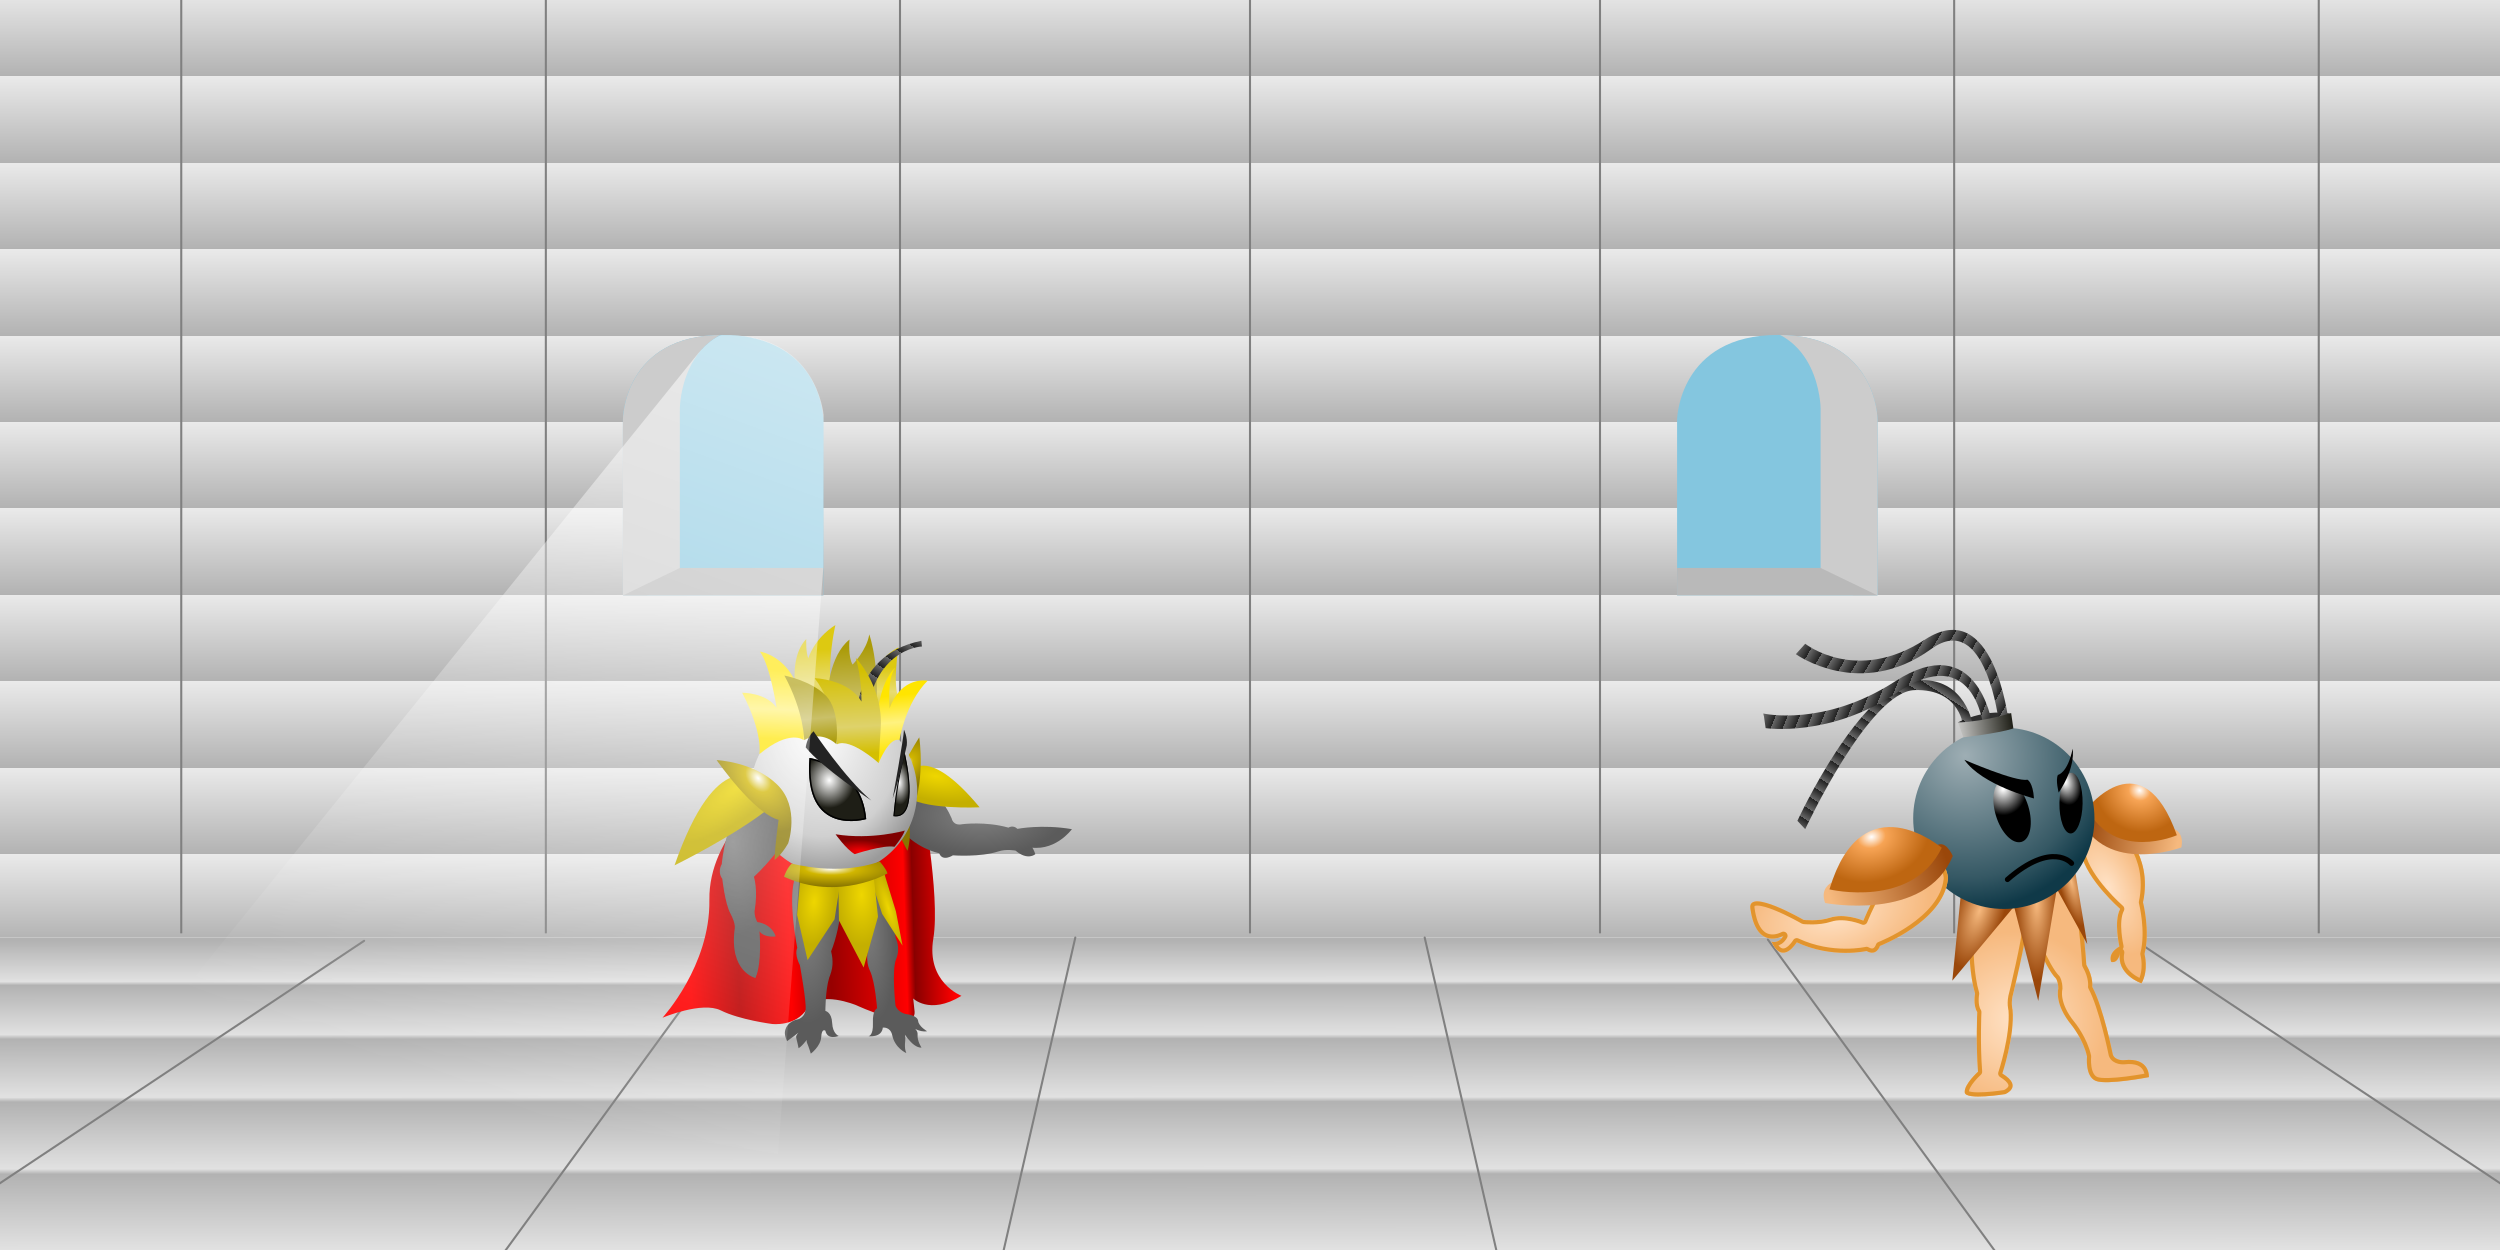 <?xml version="1.0" encoding="UTF-8" standalone="no"?>
<!-- Created with Inkscape (http://www.inkscape.org/) -->

<svg
   xmlns:dc="http://purl.org/dc/elements/1.1/"
   xmlns:cc="http://creativecommons.org/ns#"
   xmlns:rdf="http://www.w3.org/1999/02/22-rdf-syntax-ns#"
   xmlns:svg="http://www.w3.org/2000/svg"
   xmlns="http://www.w3.org/2000/svg"
   xmlns:xlink="http://www.w3.org/1999/xlink"
   xmlns:sodipodi="http://sodipodi.sourceforge.net/DTD/sodipodi-0.dtd"
   xmlns:inkscape="http://www.inkscape.org/namespaces/inkscape"
   width="1200"
   height="600"
   viewBox="0 0 1200 600"
   id="svg2"
   version="1.1"
   inkscape:version="0.91 r"
   sodipodi:docname="0-2.svg"
   inkscape:export-filename="/home/victor/aleva/super-bombinhas/data/img/movie/0-2.png"
   inkscape:export-xdpi="90"
   inkscape:export-ydpi="90">
  <defs
     id="defs4">
    <linearGradient
       inkscape:collect="always"
       id="linearGradient6907">
      <stop
         style="stop-color:#ffe2c6;stop-opacity:1"
         offset="0"
         id="stop6909" />
      <stop
         style="stop-color:#f6b97e;stop-opacity:1"
         offset="1"
         id="stop6911" />
    </linearGradient>
    <linearGradient
       id="linearGradient6861"
       inkscape:collect="always">
      <stop
         id="stop6863"
         offset="0"
         style="stop-color:#f6b97e;stop-opacity:1" />
      <stop
         id="stop6865"
         offset="1"
         style="stop-color:#9a470a;stop-opacity:1" />
    </linearGradient>
    <linearGradient
       id="linearGradient6845"
       inkscape:collect="always">
      <stop
         id="stop6847"
         offset="0"
         style="stop-color:#ffffff;stop-opacity:1" />
      <stop
         style="stop-color:#f7a455;stop-opacity:1"
         offset="0.248"
         id="stop6849" />
      <stop
         id="stop6851"
         offset="1"
         style="stop-color:#be6611;stop-opacity:1" />
    </linearGradient>
    <linearGradient
       id="linearGradient6771">
      <stop
         id="stop6773"
         offset="0"
         style="stop-color:#ffffff;stop-opacity:1;" />
      <stop
         style="stop-color:#ffffff;stop-opacity:1;"
         offset="0.029"
         id="stop6775" />
      <stop
         id="stop6777"
         offset="1"
         style="stop-color:#000000;stop-opacity:1;" />
    </linearGradient>
    <linearGradient
       id="linearGradient6759">
      <stop
         style="stop-color:#ffffff;stop-opacity:1;"
         offset="0"
         id="stop6761" />
      <stop
         id="stop6763"
         offset="0.071"
         style="stop-color:#ffffff;stop-opacity:1;" />
      <stop
         style="stop-color:#000000;stop-opacity:1;"
         offset="1"
         id="stop6765" />
    </linearGradient>
    <linearGradient
       inkscape:collect="always"
       id="linearGradient6739">
      <stop
         style="stop-color:#9eaeb4;stop-opacity:1"
         offset="0"
         id="stop6741" />
      <stop
         id="stop6747"
         offset="0.796"
         style="stop-color:#355864;stop-opacity:1" />
      <stop
         style="stop-color:#0f3948;stop-opacity:1"
         offset="1"
         id="stop6743" />
    </linearGradient>
    <linearGradient
       inkscape:collect="always"
       id="linearGradient6709">
      <stop
         style="stop-color:#ff0000;stop-opacity:1"
         offset="0"
         id="stop6711" />
      <stop
         id="stop6729"
         offset="0.182"
         style="stop-color:#ba0000;stop-opacity:1" />
      <stop
         id="stop6727"
         offset="0.379"
         style="stop-color:#ff0000;stop-opacity:1;" />
      <stop
         style="stop-color:#960000;stop-opacity:1"
         offset="0.53"
         id="stop6731" />
      <stop
         id="stop6733"
         offset="0.818"
         style="stop-color:#ff0000;stop-opacity:1;" />
      <stop
         style="stop-color:#890000;stop-opacity:1"
         offset="0.85"
         id="stop6735" />
      <stop
         style="stop-color:#ff0000;stop-opacity:1"
         offset="1"
         id="stop6713" />
    </linearGradient>
    <linearGradient
       inkscape:collect="always"
       id="linearGradient6691">
      <stop
         style="stop-color:#ffffff;stop-opacity:1;"
         offset="0"
         id="stop6693" />
      <stop
         style="stop-color:#ffffff;stop-opacity:0;"
         offset="1"
         id="stop6695" />
    </linearGradient>
    <linearGradient
       id="linearGradient4340"
       inkscape:collect="always">
      <stop
         id="stop4342"
         offset="0"
         style="stop-color:#ffffff;stop-opacity:1" />
      <stop
         style="stop-color:#d1b600;stop-opacity:1"
         offset="0.344"
         id="stop4344" />
      <stop
         id="stop4346"
         offset="1"
         style="stop-color:#887500;stop-opacity:1" />
    </linearGradient>
    <linearGradient
       inkscape:collect="always"
       id="linearGradient4314">
      <stop
         style="stop-color:#eed600;stop-opacity:1"
         offset="0"
         id="stop4316" />
      <stop
         style="stop-color:#c4af00;stop-opacity:1"
         offset="1"
         id="stop4318" />
    </linearGradient>
    <linearGradient
       inkscape:collect="always"
       id="linearGradient4282">
      <stop
         style="stop-color:#ffffff;stop-opacity:1"
         offset="0"
         id="stop4284" />
      <stop
         id="stop4298"
         offset="0.263"
         style="stop-color:#d1b600;stop-opacity:1" />
      <stop
         style="stop-color:#887500;stop-opacity:1"
         offset="1"
         id="stop4286" />
    </linearGradient>
    <linearGradient
       id="linearGradient4431"
       inkscape:collect="always">
      <stop
         id="stop4433"
         offset="0"
         style="stop-color:#ffffff;stop-opacity:1" />
      <stop
         id="stop4435"
         offset="1"
         style="stop-color:#1e1e16;stop-opacity:1" />
    </linearGradient>
    <linearGradient
       inkscape:collect="always"
       id="linearGradient4413">
      <stop
         style="stop-color:#818181;stop-opacity:1"
         offset="0"
         id="stop4415" />
      <stop
         style="stop-color:#5b5b5b;stop-opacity:1"
         offset="1"
         id="stop4417" />
    </linearGradient>
    <linearGradient
       inkscape:collect="always"
       id="linearGradient4373">
      <stop
         style="stop-color:#222222;stop-opacity:1;"
         offset="0"
         id="stop4375" />
      <stop
         style="stop-color:#676767;stop-opacity:1"
         offset="1"
         id="stop4377" />
    </linearGradient>
    <linearGradient
       inkscape:collect="always"
       id="linearGradient4353">
      <stop
         style="stop-color:#ddc911;stop-opacity:1;"
         offset="0"
         id="stop4355" />
      <stop
         id="stop4361"
         offset="0.481"
         style="stop-color:#e8dc71;stop-opacity:1" />
      <stop
         style="stop-color:#ddc911;stop-opacity:1"
         offset="1"
         id="stop4357" />
    </linearGradient>
    <linearGradient
       id="linearGradient4345"
       inkscape:collect="always">
      <stop
         id="stop4347"
         offset="0"
         style="stop-color:#ffe500;stop-opacity:1;" />
      <stop
         style="stop-color:#fff27f;stop-opacity:1"
         offset="0.571"
         id="stop4349" />
      <stop
         id="stop4351"
         offset="1"
         style="stop-color:#ffe500;stop-opacity:1" />
    </linearGradient>
    <linearGradient
       inkscape:collect="always"
       id="linearGradient4327">
      <stop
         style="stop-color:#ffe500;stop-opacity:1;"
         offset="0"
         id="stop4329" />
      <stop
         id="stop4335"
         offset="0.461"
         style="stop-color:#fff27f;stop-opacity:1" />
      <stop
         style="stop-color:#ffe500;stop-opacity:1"
         offset="1"
         id="stop4331" />
    </linearGradient>
    <linearGradient
       inkscape:collect="always"
       id="linearGradient4309">
      <stop
         style="stop-color:#d4bf00;stop-opacity:1;"
         offset="0"
         id="stop4311" />
      <stop
         id="stop4317"
         offset="0.674"
         style="stop-color:#ded26b;stop-opacity:1" />
      <stop
         style="stop-color:#d4bf00;stop-opacity:1"
         offset="1"
         id="stop4313" />
    </linearGradient>
    <linearGradient
       inkscape:collect="always"
       id="linearGradient4299">
      <stop
         style="stop-color:#ab9b08;stop-opacity:1;"
         offset="0"
         id="stop4301" />
      <stop
         id="stop4307"
         offset="0.581"
         style="stop-color:#cac068;stop-opacity:1" />
      <stop
         style="stop-color:#ab9b08;stop-opacity:1"
         offset="1"
         id="stop4303" />
    </linearGradient>
    <linearGradient
       inkscape:collect="always"
       id="linearGradient4205">
      <stop
         style="stop-color:#ff0004;stop-opacity:1"
         offset="0"
         id="stop4207" />
      <stop
         style="stop-color:#800000;stop-opacity:1"
         offset="1"
         id="stop4209" />
    </linearGradient>
    <linearGradient
       inkscape:collect="always"
       id="linearGradient4191">
      <stop
         style="stop-color:#ffffff;stop-opacity:1"
         offset="0"
         id="stop4193" />
      <stop
         id="stop4399"
         offset="0.735"
         style="stop-color:#d0d0d0;stop-opacity:1" />
      <stop
         style="stop-color:#9a9a9a;stop-opacity:1"
         offset="1"
         id="stop4195" />
    </linearGradient>
    <linearGradient
       inkscape:collect="always"
       id="linearGradient4148">
      <stop
         style="stop-color:#b2b2b2;stop-opacity:1"
         offset="0"
         id="stop4150" />
      <stop
         id="stop4156"
         offset="0.132"
         style="stop-color:#e1e1e1;stop-opacity:1" />
      <stop
         style="stop-color:#b2b2b2;stop-opacity:1"
         offset="0.144"
         id="stop4166" />
      <stop
         style="stop-color:#e1e1e1;stop-opacity:1"
         offset="0.304"
         id="stop4158" />
      <stop
         id="stop4168"
         offset="0.318"
         style="stop-color:#b2b2b2;stop-opacity:1" />
      <stop
         id="stop4160"
         offset="0.507"
         style="stop-color:#e1e1e1;stop-opacity:1" />
      <stop
         style="stop-color:#b2b2b2;stop-opacity:1"
         offset="0.522"
         id="stop4170" />
      <stop
         style="stop-color:#e1e1e1;stop-opacity:1"
         offset="0.739"
         id="stop4162" />
      <stop
         id="stop4172"
         offset="0.756"
         style="stop-color:#b2b2b2;stop-opacity:1" />
      <stop
         style="stop-color:#e1e1e1;stop-opacity:1"
         offset="1"
         id="stop4152" />
    </linearGradient>
    <linearGradient
       inkscape:collect="always"
       id="linearGradient4140">
      <stop
         style="stop-color:#b2b2b2;stop-opacity:1"
         offset="0"
         id="stop4142" />
      <stop
         style="stop-color:#eaeaea;stop-opacity:1"
         offset="1"
         id="stop4144" />
    </linearGradient>
    <linearGradient
       inkscape:collect="always"
       xlink:href="#linearGradient4140"
       id="linearGradient4146"
       x1="599"
       y1="903.852"
       x2="599"
       y2="862.362"
       gradientUnits="userSpaceOnUse"
       spreadMethod="repeat" />
    <linearGradient
       inkscape:collect="always"
       xlink:href="#linearGradient4148"
       id="linearGradient4154"
       x1="596.798"
       y1="903.823"
       x2="596.838"
       y2="1051.962"
       gradientUnits="userSpaceOnUse" />
    <filter
       inkscape:collect="always"
       style="color-interpolation-filters:sRGB"
       id="filter4429"
       x="-0.012"
       width="1.023"
       y="-0.018"
       height="1.035">
      <feGaussianBlur
         inkscape:collect="always"
         stdDeviation="1.089"
         id="feGaussianBlur4431" />
    </filter>
    <filter
       inkscape:collect="always"
       style="color-interpolation-filters:sRGB"
       id="filter4433"
       x="-0.023"
       width="1.047"
       y="-0.017"
       height="1.034">
      <feGaussianBlur
         inkscape:collect="always"
         stdDeviation="1.089"
         id="feGaussianBlur4435" />
    </filter>
    <filter
       inkscape:collect="always"
       style="color-interpolation-filters:sRGB"
       id="filter4437"
       x="-0.074"
       width="1.148"
       y="-0.017"
       height="1.034">
      <feGaussianBlur
         inkscape:collect="always"
         stdDeviation="1.089"
         id="feGaussianBlur4439" />
    </filter>
    <filter
       inkscape:collect="always"
       style="color-interpolation-filters:sRGB"
       id="filter4441"
       x="-0.074"
       width="1.148"
       y="-0.017"
       height="1.034">
      <feGaussianBlur
         inkscape:collect="always"
         stdDeviation="1.089"
         id="feGaussianBlur4443" />
    </filter>
    <filter
       inkscape:collect="always"
       style="color-interpolation-filters:sRGB"
       id="filter4445"
       x="-0.023"
       width="1.047"
       y="-0.017"
       height="1.034">
      <feGaussianBlur
         inkscape:collect="always"
         stdDeviation="1.089"
         id="feGaussianBlur4447" />
    </filter>
    <filter
       inkscape:collect="always"
       style="color-interpolation-filters:sRGB"
       id="filter4449"
       x="-0.012"
       width="1.023"
       y="-0.018"
       height="1.035">
      <feGaussianBlur
         inkscape:collect="always"
         stdDeviation="1.089"
         id="feGaussianBlur4451" />
    </filter>
    <filter
       inkscape:collect="always"
       style="color-interpolation-filters:sRGB"
       id="filter4735"
       x="-1.62"
       width="4.24"
       y="-0.004"
       height="1.007">
      <feGaussianBlur
         inkscape:collect="always"
         stdDeviation="0.675"
         id="feGaussianBlur4737" />
    </filter>
    <clipPath
       clipPathUnits="userSpaceOnUse"
       id="clipPath4765">
      <path
         sodipodi:nodetypes="cccscc"
         inkscape:connector-curvature="0"
         id="path4767"
         d="m 299,738.125 96.217,0 0,-84.501 c 0,0 -0.88,-40.49 -48.412,-40.49 C 299.273,613.134 299,653.624 299,653.624 Z"
         style="opacity:1;fill:#aadaec;fill-opacity:1;stroke:none;stroke-width:4;stroke-linecap:round;stroke-linejoin:round;stroke-miterlimit:4;stroke-dasharray:none;stroke-opacity:1" />
    </clipPath>
    <radialGradient
       inkscape:collect="always"
       xlink:href="#linearGradient4191"
       id="radialGradient4197"
       cx="378.928"
       cy="813.937"
       fx="378.928"
       fy="813.937"
       r="50.104"
       gradientTransform="matrix(0.195,1.369,-1.083,0.151,1199.457,161.486)"
       gradientUnits="userSpaceOnUse" />
    <radialGradient
       inkscape:collect="always"
       xlink:href="#linearGradient4205"
       id="radialGradient4211"
       cx="411.1"
       cy="870.946"
       fx="411.1"
       fy="870.946"
       r="16.617"
       gradientTransform="matrix(0.955,0.03,-0.011,0.34,30.237,552.735)"
       gradientUnits="userSpaceOnUse" />
    <radialGradient
       inkscape:collect="always"
       xlink:href="#linearGradient4431"
       id="radialGradient4219"
       cx="431.048"
       cy="828.298"
       fx="431.048"
       fy="828.298"
       r="3.871"
       gradientTransform="matrix(0.097,2.749,-1.336,0.047,1496.438,-395.878)"
       gradientUnits="userSpaceOnUse" />
    <radialGradient
       inkscape:collect="always"
       xlink:href="#linearGradient4431"
       id="radialGradient4247"
       cx="396.199"
       cy="828.429"
       fx="396.199"
       fy="828.429"
       r="13.729"
       gradientTransform="matrix(0.004,0.969,-0.88,0.004,1125.49,439.673)"
       gradientUnits="userSpaceOnUse" />
    <filter
       inkscape:collect="always"
       style="color-interpolation-filters:sRGB"
       id="filter4255"
       x="-0.126"
       width="1.252"
       y="-0.114"
       height="1.229">
      <feGaussianBlur
         inkscape:collect="always"
         stdDeviation="1.444"
         id="feGaussianBlur4257" />
    </filter>
    <filter
       inkscape:collect="always"
       style="color-interpolation-filters:sRGB"
       id="filter4267"
       x="-0.389"
       width="1.778"
       y="-0.098"
       height="1.195">
      <feGaussianBlur
         inkscape:collect="always"
         stdDeviation="1.254"
         id="feGaussianBlur4269" />
    </filter>
    <clipPath
       clipPathUnits="userSpaceOnUse"
       id="clipPath4289">
      <path
         inkscape:connector-curvature="0"
         id="path4291"
         d="m 415.779,845.533 c 0,0 -30.406,9.192 -27.224,-29.345 0,0 25.102,3.536 27.224,29.345 z"
         style="opacity:1;fill:#e1cf34;fill-opacity:1;stroke:none;stroke-width:4;stroke-linecap:round;stroke-linejoin:round;stroke-miterlimit:4;stroke-dasharray:none;stroke-opacity:1" />
    </clipPath>
    <clipPath
       clipPathUnits="userSpaceOnUse"
       id="clipPath4295">
      <path
         inkscape:connector-curvature="0"
         id="path4297"
         d="m 428.86,844.119 c 0,0 1.414,-18.031 5.303,-30.759 0,0 8.132,32.88 -5.303,30.759 z"
         style="opacity:1;fill:#e1cf34;fill-opacity:1;stroke:none;stroke-width:4;stroke-linecap:round;stroke-linejoin:round;stroke-miterlimit:4;stroke-dasharray:none;stroke-opacity:1" />
    </clipPath>
    <linearGradient
       inkscape:collect="always"
       xlink:href="#linearGradient4299"
       id="linearGradient4305"
       x1="390.5"
       y1="780.362"
       x2="393.264"
       y2="809.362"
       gradientUnits="userSpaceOnUse" />
    <linearGradient
       inkscape:collect="always"
       xlink:href="#linearGradient4309"
       id="linearGradient4315"
       x1="411.25"
       y1="774.112"
       x2="413.333"
       y2="814.112"
       gradientUnits="userSpaceOnUse" />
    <linearGradient
       inkscape:collect="always"
       xlink:href="#linearGradient4299"
       id="linearGradient4325"
       x1="407.5"
       y1="763.362"
       x2="410.198"
       y2="808.112"
       gradientUnits="userSpaceOnUse" />
    <linearGradient
       inkscape:collect="always"
       xlink:href="#linearGradient4327"
       id="linearGradient4333"
       x1="434.273"
       y1="785.737"
       x2="437"
       y2="813.487"
       gradientUnits="userSpaceOnUse" />
    <linearGradient
       inkscape:collect="always"
       xlink:href="#linearGradient4345"
       id="linearGradient4343"
       x1="374"
       y1="774.237"
       x2="372.76"
       y2="806.987"
       gradientUnits="userSpaceOnUse" />
    <linearGradient
       inkscape:collect="always"
       xlink:href="#linearGradient4353"
       id="linearGradient4359"
       x1="389.108"
       y1="764.487"
       x2="391.5"
       y2="798.737"
       gradientUnits="userSpaceOnUse" />
    <linearGradient
       inkscape:collect="always"
       xlink:href="#linearGradient4353"
       id="linearGradient4369"
       x1="426"
       y1="772.612"
       x2="425.75"
       y2="797.112"
       gradientUnits="userSpaceOnUse" />
    <linearGradient
       inkscape:collect="always"
       xlink:href="#linearGradient4373"
       id="linearGradient4379"
       x1="403.166"
       y1="781.373"
       x2="406.105"
       y2="776.776"
       gradientUnits="userSpaceOnUse"
       spreadMethod="repeat"
       gradientTransform="translate(10.607,4.596)" />
    <radialGradient
       inkscape:collect="always"
       xlink:href="#linearGradient4413"
       id="radialGradient4419"
       cx="346.874"
       cy="870.27"
       fx="346.874"
       fy="870.27"
       r="18.394"
       gradientTransform="matrix(0.161,2.395,-1.273,0.097,1403.859,-58.611)"
       gradientUnits="userSpaceOnUse" />
    <radialGradient
       inkscape:collect="always"
       xlink:href="#linearGradient4413"
       id="radialGradient4457"
       cx="415.664"
       cy="904.89"
       fx="415.664"
       fy="904.89"
       r="18.376"
       gradientTransform="matrix(0.266,2.781,-0.74,0.071,974.275,-328.629)"
       gradientUnits="userSpaceOnUse" />
    <radialGradient
       inkscape:collect="always"
       xlink:href="#linearGradient4413"
       id="radialGradient4284"
       cx="388.078"
       cy="910.563"
       fx="388.078"
       fy="910.563"
       r="14.429"
       gradientTransform="matrix(0.075,3.311,-1.254,0.029,1499.528,-415.512)"
       gradientUnits="userSpaceOnUse" />
    <radialGradient
       inkscape:collect="always"
       xlink:href="#linearGradient4413"
       id="radialGradient4296"
       cx="477.474"
       cy="845.216"
       fx="477.474"
       fy="845.216"
       r="46.492"
       gradientTransform="matrix(0.859,0,0,0.419,60.796,489.28)"
       gradientUnits="userSpaceOnUse" />
    <radialGradient
       inkscape:collect="always"
       xlink:href="#linearGradient4282"
       id="radialGradient4302"
       cx="356.23"
       cy="833.281"
       fx="356.23"
       fy="833.281"
       r="17.957"
       gradientTransform="matrix(1.013,1.251,-0.832,0.673,696.348,-180.533)"
       gradientUnits="userSpaceOnUse" />
    <radialGradient
       inkscape:collect="always"
       xlink:href="#linearGradient4282"
       id="radialGradient4312"
       cx="437.621"
       cy="830.094"
       fx="437.621"
       fy="830.094"
       r="7.505"
       gradientTransform="matrix(1.03,0.95,-1.695,1.838,1390.699,-1121.709)"
       gradientUnits="userSpaceOnUse" />
    <radialGradient
       inkscape:collect="always"
       xlink:href="#linearGradient4314"
       id="radialGradient4320"
       cx="334.087"
       cy="834.747"
       fx="334.087"
       fy="834.747"
       r="23.199"
       gradientTransform="matrix(-1.339,1.086,-0.383,-0.472,1122.291,860.024)"
       gradientUnits="userSpaceOnUse" />
    <radialGradient
       inkscape:collect="always"
       xlink:href="#linearGradient4314"
       id="radialGradient4330"
       cx="445.656"
       cy="822.304"
       fx="445.656"
       fy="822.304"
       r="18.031"
       gradientTransform="matrix(-0.118,0.642,-1.543,-0.283,1770.632,771.509)"
       gradientUnits="userSpaceOnUse" />
    <radialGradient
       inkscape:collect="always"
       xlink:href="#linearGradient4340"
       id="radialGradient4338"
       cx="393.271"
       cy="864.002"
       fx="393.271"
       fy="864.002"
       r="24.838"
       gradientTransform="matrix(-0.003,0.349,-1.458,-0.012,1659.504,742.511)"
       gradientUnits="userSpaceOnUse" />
    <radialGradient
       inkscape:collect="always"
       xlink:href="#linearGradient4314"
       id="radialGradient4354"
       cx="390.621"
       cy="889.052"
       fx="390.621"
       fy="889.052"
       r="10.516"
       gradientTransform="matrix(0.952,0.095,-0.194,1.947,191.432,-882.808)"
       gradientUnits="userSpaceOnUse" />
    <radialGradient
       inkscape:collect="always"
       xlink:href="#linearGradient4314"
       id="radialGradient4362"
       cx="425.98"
       cy="888.042"
       fx="425.98"
       fy="888.042"
       r="7.994"
       gradientTransform="matrix(0.5,-0.156,0.681,2.175,-391.26,-976.628)"
       gradientUnits="userSpaceOnUse" />
    <radialGradient
       inkscape:collect="always"
       xlink:href="#linearGradient4314"
       id="radialGradient4372"
       cx="410.557"
       cy="888.2"
       fx="410.557"
       fy="888.2"
       r="9.546"
       gradientTransform="matrix(0.022,2.538,-1.263,0.011,1526.331,-169.86)"
       gradientUnits="userSpaceOnUse" />
    <linearGradient
       id="linearGradient4864">
      <stop
         style="stop-color:#ffffff;stop-opacity:1;"
         offset="0"
         id="stop4866" />
      <stop
         id="stop4868"
         offset="0.801"
         style="stop-color:#ffffff;stop-opacity:1;" />
      <stop
         style="stop-color:#ffd398;stop-opacity:1;"
         offset="1"
         id="stop4870" />
    </linearGradient>
    <linearGradient
       id="linearGradient4158">
      <stop
         style="stop-color:#ffffff;stop-opacity:1;"
         offset="0"
         id="stop4160-3" />
      <stop
         id="stop4162-8"
         offset="0.385"
         style="stop-color:#ffffff;stop-opacity:1;" />
      <stop
         style="stop-color:#ff0014;stop-opacity:1;"
         offset="1"
         id="stop4164" />
    </linearGradient>
    <linearGradient
       id="linearGradient4102">
      <stop
         style="stop-color:#ffffff;stop-opacity:1;"
         offset="0"
         id="stop4104" />
      <stop
         id="stop4106"
         offset="0.309"
         style="stop-color:#ffffff;stop-opacity:1;" />
      <stop
         style="stop-color:#ff0014;stop-opacity:1;"
         offset="1"
         id="stop4108" />
    </linearGradient>
    <linearGradient
       id="linearGradient3908">
      <stop
         id="stop3910"
         offset="0"
         style="stop-color:#ffffff;stop-opacity:1;" />
      <stop
         style="stop-color:#ffffff;stop-opacity:1;"
         offset="0.5"
         id="stop3916" />
      <stop
         id="stop3912"
         offset="1"
         style="stop-color:#000000;stop-opacity:1;" />
    </linearGradient>
    <linearGradient
       id="linearGradient3869">
      <stop
         id="stop3871"
         offset="0"
         style="stop-color:#ffffff;stop-opacity:1;" />
      <stop
         style="stop-color:#ffffff;stop-opacity:1;"
         offset="0.647"
         id="stop3879" />
      <stop
         id="stop3873"
         offset="1"
         style="stop-color:#ff0014;stop-opacity:1;" />
    </linearGradient>
    <linearGradient
       id="linearGradient3849">
      <stop
         style="stop-color:#c07f00;stop-opacity:1;"
         offset="0"
         id="stop3851" />
      <stop
         id="stop3853"
         offset="0.184"
         style="stop-color:#e0a800;stop-opacity:1;" />
      <stop
         id="stop3855"
         offset="0.283"
         style="stop-color:#e1ae21;stop-opacity:1;" />
      <stop
         id="stop3857"
         offset="0.516"
         style="stop-color:#d3a000;stop-opacity:1;" />
      <stop
         id="stop3859"
         offset="0.628"
         style="stop-color:#efc442;stop-opacity:1;" />
      <stop
         id="stop3861"
         offset="0.788"
         style="stop-color:#e7a400;stop-opacity:1;" />
      <stop
         id="stop3863"
         offset="0.843"
         style="stop-color:#ffd000;stop-opacity:1;" />
      <stop
         style="stop-color:#d8a500;stop-opacity:1;"
         offset="1"
         id="stop3865" />
    </linearGradient>
    <linearGradient
       id="linearGradient3767">
      <stop
         id="stop3769"
         offset="0"
         style="stop-color:#e29500;stop-opacity:1;" />
      <stop
         style="stop-color:#ffbf00;stop-opacity:1;"
         offset="0.184"
         id="stop3785" />
      <stop
         style="stop-color:#fff1cb;stop-opacity:1;"
         offset="0.283"
         id="stop3783" />
      <stop
         style="stop-color:#ffcc00;stop-opacity:1;"
         offset="0.516"
         id="stop3781" />
      <stop
         style="stop-color:#ffe79d;stop-opacity:1;"
         offset="0.628"
         id="stop3779" />
      <stop
         style="stop-color:#e7a400;stop-opacity:1;"
         offset="0.788"
         id="stop3777" />
      <stop
         style="stop-color:#ffd000;stop-opacity:1;"
         offset="0.843"
         id="stop3775" />
      <stop
         id="stop3771"
         offset="1"
         style="stop-color:#d8a500;stop-opacity:1;" />
    </linearGradient>
    <linearGradient
       id="linearGradient3755">
      <stop
         id="stop3757"
         offset="0"
         style="stop-color:#ffffff;stop-opacity:1;" />
      <stop
         style="stop-color:#dddddd;stop-opacity:1;"
         offset="0.801"
         id="stop3763" />
      <stop
         id="stop3759"
         offset="1"
         style="stop-color:#bbbbbb;stop-opacity:1;" />
    </linearGradient>
    <clipPath
       id="clipPath3809"
       clipPathUnits="userSpaceOnUse">
      <path
         style="fill:#000000;fill-opacity:1;stroke:none"
         d="m 25.309,1011.143 c 0,0 3.227,6.974 3.227,14.364 0,0 14.156,-5.517 19.777,2.082 0,0 0.937,-4.476 2.498,-3.331 0,0 1.249,-5.933 1.353,-15.405 0,0 -0.52,5.205 -2.706,7.911 0,0 -1.561,-9.889 -4.476,-18.736 0,0 -1.353,9.993 -7.182,19.048 0,0 -6.245,0 -12.491,-5.933 z"
         id="path3811"
         inkscape:connector-curvature="0"
         sodipodi:nodetypes="ccccccccc" />
    </clipPath>
    <linearGradient
       gradientTransform="matrix(-0.841,0,0,0.778,16.733,1018.397)"
       y2="13.094"
       x2="36.075"
       y1="22.658"
       x1="7.064"
       gradientUnits="userSpaceOnUse"
       id="linearGradient3815"
       xlink:href="#linearGradient3849"
       inkscape:collect="always" />
    <clipPath
       id="clipPath3829"
       clipPathUnits="userSpaceOnUse">
      <path
         style="fill:#000000;fill-opacity:1;stroke:none"
         d="m 25.309,1011.143 c 0,0 0.625,8.639 3.227,14.364 0,0 14.156,-5.517 19.777,2.082 0,0 0.937,-4.476 2.498,-3.331 0,0 1.249,-5.933 1.353,-15.405 0,0 -0.52,5.205 -2.706,7.911 0,0 -1.561,-9.889 -4.476,-18.736 0,0 -1.353,9.993 -7.182,19.048 0,0 -6.245,0 -12.491,-5.933 z"
         id="path3831"
         inkscape:connector-curvature="0"
         sodipodi:nodetypes="ccccccccc" />
    </clipPath>
    <clipPath
       id="clipPath3845"
       clipPathUnits="userSpaceOnUse">
      <path
         sodipodi:nodetypes="ccccccccc"
         inkscape:connector-curvature="0"
         id="path3847"
         d="m 52.164,1009.17 c 0,0 -0.632,8.237 -2.61,11.906 0,0 -11.907,-4.293 -16.634,1.62 0,0 -0.788,-3.483 -2.101,-2.592 0,0 -1.259,0.483 -5.198,-8.657 0,0 3.04,2.593 6.336,2.825 0,0 -0.248,-5.509 1.579,-12.498 0,0 1.867,7.88 8.227,12.741 0,0 5.565,1.77 10.402,-5.346 z"
         style="fill:#000000;fill-opacity:1;stroke:none" />
    </clipPath>
    <radialGradient
       gradientUnits="userSpaceOnUse"
       gradientTransform="matrix(1.369,4.614,-3.903,1.158,69.423,-129.022)"
       r="1.617"
       fy="20.768"
       fx="26.315"
       cy="20.768"
       cx="26.315"
       id="radialGradient3875"
       xlink:href="#linearGradient3869"
       inkscape:collect="always" />
    <clipPath
       id="clipPath3994"
       clipPathUnits="userSpaceOnUse">
      <path
         style="fill:#9b9b9b;fill-opacity:1;stroke:none"
         d="m 32.283,1038.658 c 0,0 2.661,-6.023 6.037,-2.689 3.261,3.22 -1.457,4.123 -1.457,4.123 0,0 -0.312,1.255 -3.019,1.972 0,0 2.29,0.717 2.706,2.241 0,0 1.249,-1.255 2.914,0.627 1.665,1.882 -0.416,2.33 -0.416,2.33 0,0 -1.978,1.613 -3.955,-0.986 0,0 -4.892,-2.151 -4.58,-3.854 0,0 0.104,-2.42 1.77,-3.764 z"
         id="path3996"
         inkscape:connector-curvature="0"
         sodipodi:nodetypes="cscccscccc" />
    </clipPath>
    <clipPath
       id="clipPath4020"
       clipPathUnits="userSpaceOnUse">
      <path
         style="fill:#9b9b9b;fill-opacity:1;stroke:none"
         d="m 20.297,1065.189 c 0,0 0.416,2.751 -0.937,4.046 0,0 4.58,-1.295 5.517,2.832 0,0 -4.268,0.567 -11.138,-0.081 0,0 1.457,-4.208 3.747,-7.445 0,0 1.665,-0.243 2.81,0.647 z"
         id="path4022"
         inkscape:connector-curvature="0"
         sodipodi:nodetypes="cccccc" />
    </clipPath>
    <clipPath
       id="clipPath4201"
       clipPathUnits="userSpaceOnUse">
      <path
         sodipodi:nodetypes="ccccccccc"
         inkscape:connector-curvature="0"
         id="path4203-2"
         d="m 61.309,975.143 c 0,0 0.625,8.639 3.227,14.364 0,0 13.726,-5.517 19.346,2.082 0,0 1.367,-4.476 2.929,-3.331 0,0 1.249,-5.933 1.353,-15.405 0,0 -0.52,5.204 -2.706,7.911 0,0 -2.136,-9.601 -5.911,-19.023 0,0 -1.64,10.28 -5.747,19.335 0,0 -6.245,-10e-6 -12.491,-5.933 z"
         style="fill:#000000;fill-opacity:1;stroke:none" />
    </clipPath>
    <clipPath
       id="clipPath4238"
       clipPathUnits="userSpaceOnUse">
      <path
         style="fill:#000000;fill-opacity:1;stroke:none"
         d="m 68.164,973.17 c 0,0 -0.632,8.237 -2.61,11.906 0,0 -11.907,-4.293 -16.634,1.62 0,0 -0.788,-3.483 -2.101,-2.592 0,0 -1.259,0.483 -5.198,-8.657 0,0 3.04,2.593 6.336,2.825 0,0 1.735,-5.626 3.561,-12.615 0,0 2.8,8.113 6.244,12.858 0,0 5.565,1.77 10.402,-5.346 z"
         id="path4240"
         inkscape:connector-curvature="0"
         sodipodi:nodetypes="ccccccccc" />
    </clipPath>
    <clipPath
       id="clipPath4452"
       clipPathUnits="userSpaceOnUse">
      <path
         sodipodi:nodetypes="ccccccccc"
         inkscape:connector-curvature="0"
         id="path4454"
         d="m 40.301,863.143 c 0,0 1.632,8.639 4.234,14.364 0,0 13.726,-5.517 19.346,2.082 0,0 1.367,-4.476 2.929,-3.331 0,0 1.969,-5.789 2.073,-15.261 0,0 -1.24,5.061 -3.426,7.767 0,0 -2.136,-9.601 -5.911,-19.023 0,0 -1.64,10.28 -5.747,19.335 0,0 -7.253,-10e-6 -13.498,-5.933 z"
         style="fill:#000000;fill-opacity:1;stroke:none" />
    </clipPath>
    <clipPath
       id="clipPath4564"
       clipPathUnits="userSpaceOnUse">
      <path
         sodipodi:nodetypes="ccccccccc"
         inkscape:connector-curvature="0"
         id="path4566"
         d="m 98.747,842.999 c 0,0 -0.814,8.783 1.788,14.508 0,0 14.678,-4.9 20.536,2.034 0,0 0.699,-4.286 1.739,-3.283 0,0 0.961,-6.077 1.065,-15.549 0,0 -0.664,5.636 -1.555,8.055 0,0 0.741,-8.737 -3.469,-18.736 0,0 -2.936,11 -7.758,19.048 0,0 -6.101,-0.144 -12.347,-6.077 z"
         style="fill:#000000;fill-opacity:1;stroke:none" />
    </clipPath>
    <radialGradient
       r="12.699"
       fy="26.178"
       fx="12.911"
       cy="26.178"
       cx="12.911"
       gradientTransform="matrix(1.403,1.408,-1.417,1.447,31.902,-29.995)"
       gradientUnits="userSpaceOnUse"
       id="radialGradient5784"
       xlink:href="#linearGradient3755"
       inkscape:collect="always" />
    <radialGradient
       r="1.617"
       fy="20.768"
       fx="26.315"
       cy="20.768"
       cx="26.315"
       gradientTransform="matrix(1.369,4.614,-3.903,1.158,69.423,-129.022)"
       gradientUnits="userSpaceOnUse"
       id="radialGradient5788"
       xlink:href="#linearGradient4158"
       inkscape:collect="always" />
    <radialGradient
       r="1.613"
       fy="34.728"
       fx="26.595"
       cy="34.728"
       cx="26.595"
       gradientTransform="matrix(0.3,2.128,-1.465,0.207,69.485,-30.135)"
       gradientUnits="userSpaceOnUse"
       id="radialGradient5790"
       xlink:href="#linearGradient3908"
       inkscape:collect="always" />
    <radialGradient
       r="1.613"
       fy="34.728"
       fx="26.595"
       cy="34.728"
       cx="26.595"
       gradientTransform="matrix(0.3,2.128,-1.465,0.207,69.485,-30.135)"
       gradientUnits="userSpaceOnUse"
       id="radialGradient5792"
       xlink:href="#linearGradient3908"
       inkscape:collect="always" />
    <radialGradient
       r="12.699"
       fy="26.178"
       fx="12.911"
       cy="26.178"
       cx="12.911"
       gradientTransform="matrix(1.403,1.408,-1.417,1.447,31.902,-29.995)"
       gradientUnits="userSpaceOnUse"
       id="radialGradient5794"
       xlink:href="#linearGradient3755"
       inkscape:collect="always" />
    <radialGradient
       r="1.617"
       fy="20.768"
       fx="26.315"
       cy="20.768"
       cx="26.315"
       gradientTransform="matrix(1.078,3.262,-3.073,0.818,96.025,745.537)"
       gradientUnits="userSpaceOnUse"
       id="radialGradient5798"
       xlink:href="#linearGradient4102"
       inkscape:collect="always" />
    <radialGradient
       r="1.613"
       fy="34.728"
       fx="26.595"
       cy="34.728"
       cx="26.595"
       gradientTransform="matrix(0.3,2.128,-1.465,0.207,69.485,-30.135)"
       gradientUnits="userSpaceOnUse"
       id="radialGradient5800"
       xlink:href="#linearGradient3908"
       inkscape:collect="always" />
    <radialGradient
       r="1.613"
       fy="34.728"
       fx="26.595"
       cy="34.728"
       cx="26.595"
       gradientTransform="matrix(0.3,2.128,-1.465,0.207,69.485,-30.135)"
       gradientUnits="userSpaceOnUse"
       id="radialGradient5802"
       xlink:href="#linearGradient3908"
       inkscape:collect="always" />
    <radialGradient
       r="12.699"
       fy="26.178"
       fx="12.911"
       cy="26.178"
       cx="12.911"
       gradientTransform="matrix(1.403,1.408,-1.417,1.447,31.902,-29.995)"
       gradientUnits="userSpaceOnUse"
       id="radialGradient5804"
       xlink:href="#linearGradient3755"
       inkscape:collect="always" />
    <radialGradient
       r="1.617"
       fy="20.768"
       fx="26.315"
       cy="20.768"
       cx="26.315"
       gradientTransform="matrix(0.963,3.262,-3.101,0.818,137.29,746.208)"
       gradientUnits="userSpaceOnUse"
       id="radialGradient5808"
       xlink:href="#linearGradient4158"
       inkscape:collect="always" />
    <radialGradient
       r="1.613"
       fy="34.728"
       fx="26.595"
       cy="34.728"
       cx="26.595"
       gradientTransform="matrix(0.3,2.128,-1.465,0.207,69.485,-30.135)"
       gradientUnits="userSpaceOnUse"
       id="radialGradient5810"
       xlink:href="#linearGradient3908"
       inkscape:collect="always" />
    <radialGradient
       r="1.613"
       fy="34.728"
       fx="26.595"
       cy="34.728"
       cx="26.595"
       gradientTransform="matrix(0.3,2.128,-1.465,0.207,69.485,-30.135)"
       gradientUnits="userSpaceOnUse"
       id="radialGradient5812"
       xlink:href="#linearGradient3908"
       inkscape:collect="always" />
    <radialGradient
       r="12.699"
       fy="26.178"
       fx="12.911"
       cy="26.178"
       cx="12.911"
       gradientTransform="matrix(1.403,1.408,-1.417,1.447,31.902,-29.995)"
       gradientUnits="userSpaceOnUse"
       id="radialGradient5814"
       xlink:href="#linearGradient3755"
       inkscape:collect="always" />
    <radialGradient
       r="1.617"
       fy="20.768"
       fx="26.315"
       cy="20.768"
       cx="26.315"
       gradientTransform="matrix(1.369,4.614,-3.903,1.158,69.423,-129.022)"
       gradientUnits="userSpaceOnUse"
       id="radialGradient5818"
       xlink:href="#linearGradient4158"
       inkscape:collect="always" />
    <radialGradient
       r="1.613"
       fy="34.728"
       fx="26.595"
       cy="34.728"
       cx="26.595"
       gradientTransform="matrix(0.3,2.128,-1.465,0.207,69.485,-30.135)"
       gradientUnits="userSpaceOnUse"
       id="radialGradient5820"
       xlink:href="#linearGradient3908"
       inkscape:collect="always" />
    <radialGradient
       r="1.613"
       fy="34.728"
       fx="26.595"
       cy="34.728"
       cx="26.595"
       gradientTransform="matrix(0.3,2.128,-1.465,0.207,69.485,-30.135)"
       gradientUnits="userSpaceOnUse"
       id="radialGradient5822"
       xlink:href="#linearGradient3908"
       inkscape:collect="always" />
    <radialGradient
       r="12.699"
       fy="26.178"
       fx="12.911"
       cy="26.178"
       cx="12.911"
       gradientTransform="matrix(1.403,1.408,-1.417,1.447,31.902,-29.995)"
       gradientUnits="userSpaceOnUse"
       id="radialGradient5824"
       xlink:href="#linearGradient4864"
       inkscape:collect="always" />
    <radialGradient
       r="1.617"
       fy="20.768"
       fx="26.315"
       cy="20.768"
       cx="26.315"
       gradientTransform="matrix(1.369,4.614,-3.903,1.158,69.423,-129.022)"
       gradientUnits="userSpaceOnUse"
       id="radialGradient5828"
       xlink:href="#linearGradient4158"
       inkscape:collect="always" />
    <linearGradient
       y2="13.094"
       x2="36.075"
       y1="22.658"
       x1="7.064"
       gradientTransform="matrix(-0.841,0,0,0.778,72.733,962.397)"
       gradientUnits="userSpaceOnUse"
       id="linearGradient4168"
       xlink:href="#linearGradient3849"
       inkscape:collect="always" />
    <clipPath
       id="clipPath4238-6"
       clipPathUnits="userSpaceOnUse">
      <path
         style="fill:#000000;fill-opacity:1;stroke:none"
         d="m 68.164,973.17 c 0,0 -0.632,8.237 -2.61,11.906 0,0 -11.907,-4.293 -16.634,1.62 0,0 -0.788,-3.483 -2.101,-2.592 0,0 -1.259,0.483 -5.198,-8.657 0,0 3.04,2.593 6.336,2.825 0,0 1.735,-5.626 3.561,-12.615 0,0 2.8,8.113 6.244,12.858 0,0 5.565,1.77 10.402,-5.346 z"
         id="path4240-5"
         inkscape:connector-curvature="0"
         sodipodi:nodetypes="ccccccccc" />
    </clipPath>
    <linearGradient
       y2="13.094"
       x2="36.075"
       y1="22.658"
       x1="7.064"
       gradientTransform="matrix(-0.841,0,0,0.778,16.733,1018.397)"
       gradientUnits="userSpaceOnUse"
       id="linearGradient4112"
       xlink:href="#linearGradient3849"
       inkscape:collect="always" />
    <clipPath
       id="clipPath3845-3"
       clipPathUnits="userSpaceOnUse">
      <path
         sodipodi:nodetypes="ccccccccc"
         inkscape:connector-curvature="0"
         id="path3847-8"
         d="m 52.164,1009.17 c 0,0 -0.632,8.237 -2.61,11.906 0,0 -11.907,-4.293 -16.634,1.62 0,0 -0.788,-3.483 -2.101,-2.592 0,0 -1.259,0.483 -5.198,-8.657 0,0 3.04,2.593 6.336,2.825 0,0 -0.248,-5.509 1.579,-12.498 0,0 1.867,7.88 8.227,12.741 0,0 5.565,1.77 10.402,-5.346 z"
         style="fill:#000000;fill-opacity:1;stroke:none" />
    </clipPath>
    <linearGradient
       y2="13.094"
       x2="36.075"
       y1="22.658"
       x1="7.064"
       gradientTransform="matrix(-0.841,0,0,0.778,108.733,990.397)"
       gradientUnits="userSpaceOnUse"
       id="linearGradient4502"
       xlink:href="#linearGradient3849"
       inkscape:collect="always" />
    <clipPath
       id="clipPath4020-4"
       clipPathUnits="userSpaceOnUse">
      <path
         style="fill:#9b9b9b;fill-opacity:1;stroke:none"
         d="m 20.297,1065.189 c 0,0 0.416,2.751 -0.937,4.046 0,0 4.58,-1.295 5.517,2.832 0,0 -4.268,0.567 -11.138,-0.081 0,0 1.457,-4.208 3.747,-7.445 0,0 1.665,-0.243 2.81,0.647 z"
         id="path4022-7"
         inkscape:connector-curvature="0"
         sodipodi:nodetypes="cccccc" />
    </clipPath>
    <clipPath
       id="clipPath3994-3"
       clipPathUnits="userSpaceOnUse">
      <path
         style="fill:#9b9b9b;fill-opacity:1;stroke:none"
         d="m 32.283,1038.658 c 0,0 2.661,-6.023 6.037,-2.689 3.261,3.22 -1.457,4.123 -1.457,4.123 0,0 -0.312,1.255 -3.019,1.972 0,0 2.29,0.717 2.706,2.241 0,0 1.249,-1.255 2.914,0.627 1.665,1.882 -0.416,2.33 -0.416,2.33 0,0 -1.978,1.613 -3.955,-0.986 0,0 -4.892,-2.151 -4.58,-3.854 0,0 0.104,-2.42 1.77,-3.764 z"
         id="path3996-6"
         inkscape:connector-curvature="0"
         sodipodi:nodetypes="cscccscccc" />
    </clipPath>
    <clipPath
       id="clipPath3829-9"
       clipPathUnits="userSpaceOnUse">
      <path
         style="fill:#000000;fill-opacity:1;stroke:none"
         d="m 25.309,1011.143 c 0,0 0.625,8.639 3.227,14.364 0,0 14.156,-5.517 19.777,2.082 0,0 0.937,-4.476 2.498,-3.331 0,0 1.249,-5.933 1.353,-15.405 0,0 -0.52,5.205 -2.706,7.911 0,0 -1.561,-9.889 -4.476,-18.736 0,0 -1.353,9.993 -7.182,19.048 0,0 -6.245,0 -12.491,-5.933 z"
         id="path3831-1"
         inkscape:connector-curvature="0"
         sodipodi:nodetypes="ccccccccc" />
    </clipPath>
    <clipPath
       id="clipPath6293"
       clipPathUnits="userSpaceOnUse">
      <path
         style="fill:#9b9b9b;fill-opacity:1;stroke:none"
         d="m 20.297,1065.189 c 0,0 0.416,2.751 -0.937,4.046 0,0 4.58,-1.295 5.517,2.832 0,0 -4.268,0.567 -11.138,-0.081 0,0 1.457,-4.208 3.747,-7.445 0,0 1.665,-0.243 2.81,0.647 z"
         id="path6295"
         inkscape:connector-curvature="0"
         sodipodi:nodetypes="cccccc" />
    </clipPath>
    <clipPath
       id="clipPath6301"
       clipPathUnits="userSpaceOnUse">
      <path
         style="fill:#9b9b9b;fill-opacity:1;stroke:none"
         d="m 32.283,1038.658 c 0,0 2.661,-6.023 6.037,-2.689 3.261,3.22 -1.457,4.123 -1.457,4.123 0,0 -0.312,1.255 -3.019,1.972 0,0 2.29,0.717 2.706,2.241 0,0 1.249,-1.255 2.914,0.627 1.665,1.882 -0.416,2.33 -0.416,2.33 0,0 -1.978,1.613 -3.955,-0.986 0,0 -4.892,-2.151 -4.58,-3.854 0,0 0.104,-2.42 1.77,-3.764 z"
         id="path6303"
         inkscape:connector-curvature="0"
         sodipodi:nodetypes="cscccscccc" />
    </clipPath>
    <clipPath
       id="clipPath4020-6"
       clipPathUnits="userSpaceOnUse">
      <path
         style="fill:#9b9b9b;fill-opacity:1;stroke:none"
         d="m 20.297,1065.189 c 0,0 0.416,2.751 -0.937,4.046 0,0 4.58,-1.295 5.517,2.832 0,0 -4.268,0.567 -11.138,-0.081 0,0 1.457,-4.208 3.747,-7.445 0,0 1.665,-0.243 2.81,0.647 z"
         id="path4022-2"
         inkscape:connector-curvature="0"
         sodipodi:nodetypes="cccccc" />
    </clipPath>
    <clipPath
       id="clipPath3994-0"
       clipPathUnits="userSpaceOnUse">
      <path
         style="fill:#9b9b9b;fill-opacity:1;stroke:none"
         d="m 32.283,1038.658 c 0,0 2.661,-6.023 6.037,-2.689 3.261,3.22 -1.457,4.123 -1.457,4.123 0,0 -0.312,1.255 -3.019,1.972 0,0 2.29,0.717 2.706,2.241 0,0 1.249,-1.255 2.914,0.627 1.665,1.882 -0.416,2.33 -0.416,2.33 0,0 -1.978,1.613 -3.955,-0.986 0,0 -4.892,-2.151 -4.58,-3.854 0,0 0.104,-2.42 1.77,-3.764 z"
         id="path3996-2"
         inkscape:connector-curvature="0"
         sodipodi:nodetypes="cscccscccc" />
    </clipPath>
    <clipPath
       id="clipPath4564-0"
       clipPathUnits="userSpaceOnUse">
      <path
         sodipodi:nodetypes="ccccccccc"
         inkscape:connector-curvature="0"
         id="path4566-7"
         d="m 98.747,842.999 c 0,0 -0.814,8.783 1.788,14.508 0,0 14.678,-4.9 20.536,2.034 0,0 0.699,-4.286 1.739,-3.283 0,0 0.961,-6.077 1.065,-15.549 0,0 -0.664,5.636 -1.555,8.055 0,0 0.741,-8.737 -3.469,-18.736 0,0 -2.936,11 -7.758,19.048 0,0 -6.101,-0.144 -12.347,-6.077 z"
         style="fill:#000000;fill-opacity:1;stroke:none" />
    </clipPath>
    <clipPath
       id="clipPath6937"
       clipPathUnits="userSpaceOnUse">
      <path
         style="fill:#9b9b9b;fill-opacity:1;stroke:none"
         d="m 20.297,1065.189 c 0,0 0.416,2.751 -0.937,4.046 0,0 4.58,-1.295 5.517,2.832 0,0 -4.268,0.567 -11.138,-0.081 0,0 1.457,-4.208 3.747,-7.445 0,0 1.665,-0.243 2.81,0.647 z"
         id="path6939"
         inkscape:connector-curvature="0"
         sodipodi:nodetypes="cccccc" />
    </clipPath>
    <clipPath
       id="clipPath6945"
       clipPathUnits="userSpaceOnUse">
      <path
         style="fill:#9b9b9b;fill-opacity:1;stroke:none"
         d="m 32.283,1038.658 c 0,0 2.661,-6.023 6.037,-2.689 3.261,3.22 -1.457,4.123 -1.457,4.123 0,0 -0.312,1.255 -3.019,1.972 0,0 2.29,0.717 2.706,2.241 0,0 1.249,-1.255 2.914,0.627 1.665,1.882 -0.416,2.33 -0.416,2.33 0,0 -1.978,1.613 -3.955,-0.986 0,0 -4.892,-2.151 -4.58,-3.854 0,0 0.104,-2.42 1.77,-3.764 z"
         id="path6947"
         inkscape:connector-curvature="0"
         sodipodi:nodetypes="cscccscccc" />
    </clipPath>
    <clipPath
       id="clipPath6953"
       clipPathUnits="userSpaceOnUse">
      <path
         style="fill:#9b9b9b;fill-opacity:1;stroke:none"
         d="m 20.297,1065.189 c 0,0 0.416,2.751 -0.937,4.046 0,0 4.58,-1.295 5.517,2.832 0,0 -4.268,0.567 -11.138,-0.081 0,0 1.457,-4.208 3.747,-7.445 0,0 1.665,-0.243 2.81,0.647 z"
         id="path6955"
         inkscape:connector-curvature="0"
         sodipodi:nodetypes="cccccc" />
    </clipPath>
    <clipPath
       id="clipPath6961"
       clipPathUnits="userSpaceOnUse">
      <path
         style="fill:#9b9b9b;fill-opacity:1;stroke:none"
         d="m 32.283,1038.658 c 0,0 2.661,-6.023 6.037,-2.689 3.261,3.22 -1.457,4.123 -1.457,4.123 0,0 -0.312,1.255 -3.019,1.972 0,0 2.29,0.717 2.706,2.241 0,0 1.249,-1.255 2.914,0.627 1.665,1.882 -0.416,2.33 -0.416,2.33 0,0 -1.978,1.613 -3.955,-0.986 0,0 -4.892,-2.151 -4.58,-3.854 0,0 0.104,-2.42 1.77,-3.764 z"
         id="path6963"
         inkscape:connector-curvature="0"
         sodipodi:nodetypes="cscccscccc" />
    </clipPath>
    <clipPath
       id="clipPath4452-8"
       clipPathUnits="userSpaceOnUse">
      <path
         sodipodi:nodetypes="ccccccccc"
         inkscape:connector-curvature="0"
         id="path4454-9"
         d="m 40.301,863.143 c 0,0 1.632,8.639 4.234,14.364 0,0 13.726,-5.517 19.346,2.082 0,0 1.367,-4.476 2.929,-3.331 0,0 1.969,-5.789 2.073,-15.261 0,0 -1.24,5.061 -3.426,7.767 0,0 -2.136,-9.601 -5.911,-19.023 0,0 -1.64,10.28 -5.747,19.335 0,0 -7.253,-10e-6 -13.498,-5.933 z"
         style="fill:#000000;fill-opacity:1;stroke:none" />
    </clipPath>
    <clipPath
       id="clipPath7026"
       clipPathUnits="userSpaceOnUse">
      <path
         style="fill:#9b9b9b;fill-opacity:1;stroke:none"
         d="m 20.297,1065.189 c 0,0 0.416,2.751 -0.937,4.046 0,0 4.58,-1.295 5.517,2.832 0,0 -4.268,0.567 -11.138,-0.081 0,0 1.457,-4.208 3.747,-7.445 0,0 1.665,-0.243 2.81,0.647 z"
         id="path7028"
         inkscape:connector-curvature="0"
         sodipodi:nodetypes="cccccc" />
    </clipPath>
    <clipPath
       id="clipPath7034"
       clipPathUnits="userSpaceOnUse">
      <path
         style="fill:#9b9b9b;fill-opacity:1;stroke:none"
         d="m 32.283,1038.658 c 0,0 2.661,-6.023 6.037,-2.689 3.261,3.22 -1.457,4.123 -1.457,4.123 0,0 -0.312,1.255 -3.019,1.972 0,0 2.29,0.717 2.706,2.241 0,0 1.249,-1.255 2.914,0.627 1.665,1.882 -0.416,2.33 -0.416,2.33 0,0 -1.978,1.613 -3.955,-0.986 0,0 -4.892,-2.151 -4.58,-3.854 0,0 0.104,-2.42 1.77,-3.764 z"
         id="path7036"
         inkscape:connector-curvature="0"
         sodipodi:nodetypes="cscccscccc" />
    </clipPath>
    <clipPath
       id="clipPath7933"
       clipPathUnits="userSpaceOnUse">
      <path
         sodipodi:nodetypes="ccccccccc"
         inkscape:connector-curvature="0"
         id="path7935"
         d="m 143.818,896.81 c 0,0 -0.306,8.563 -2.284,12.233 0,0 -11.907,-4.293 -16.634,1.62 0,0 -0.788,-3.483 -2.101,-2.592 0,0 -0.226,0.048 -4.165,-9.092 0,0 2.388,1.886 4.65,2.553 0,0 -0.658,-6.169 1.169,-13.158 0,0 3.887,10.07 8.419,14.162 0,0 6.109,1.389 10.945,-5.726 z"
         style="fill:#000000;fill-opacity:1;stroke:none" />
    </clipPath>
    <linearGradient
       y2="13.094"
       x2="36.075"
       y1="22.658"
       x1="7.064"
       gradientTransform="matrix(-0.841,0,0,0.778,148.713,886.363)"
       gradientUnits="userSpaceOnUse"
       id="linearGradient7941"
       xlink:href="#linearGradient3849"
       inkscape:collect="always" />
    <linearGradient
       y2="13.094"
       x2="36.075"
       y1="22.658"
       x1="7.064"
       gradientTransform="matrix(-0.841,0,0,0.778,16.733,1018.397)"
       gradientUnits="userSpaceOnUse"
       id="linearGradient7977"
       xlink:href="#linearGradient3849"
       inkscape:collect="always" />
    <linearGradient
       y2="13.094"
       x2="36.075"
       y1="22.658"
       x1="7.064"
       gradientTransform="matrix(-0.841,0,0,0.778,16.733,1018.397)"
       gradientUnits="userSpaceOnUse"
       id="linearGradient7985"
       xlink:href="#linearGradient3849"
       inkscape:collect="always" />
    <linearGradient
       y2="13.094"
       x2="36.075"
       y1="22.658"
       x1="7.064"
       gradientTransform="matrix(-0.841,0,0,0.778,72.733,962.397)"
       gradientUnits="userSpaceOnUse"
       id="linearGradient7993"
       xlink:href="#linearGradient3849"
       inkscape:collect="always" />
    <linearGradient
       y2="13.094"
       x2="36.075"
       y1="22.658"
       x1="7.064"
       gradientTransform="matrix(-0.841,0,0,0.778,72.733,962.397)"
       gradientUnits="userSpaceOnUse"
       id="linearGradient8001"
       xlink:href="#linearGradient3849"
       inkscape:collect="always" />
    <linearGradient
       y2="13.094"
       x2="36.075"
       y1="22.658"
       x1="7.064"
       gradientTransform="matrix(-0.841,0,0,0.778,148.713,886.363)"
       gradientUnits="userSpaceOnUse"
       id="linearGradient8009"
       xlink:href="#linearGradient3849"
       inkscape:collect="always" />
    <linearGradient
       y2="13.094"
       x2="36.075"
       y1="22.658"
       x1="7.064"
       gradientTransform="matrix(-0.841,0,0,0.778,148.713,886.363)"
       gradientUnits="userSpaceOnUse"
       id="linearGradient8017"
       xlink:href="#linearGradient3849"
       inkscape:collect="always" />
    <linearGradient
       inkscape:collect="always"
       xlink:href="#linearGradient6691"
       id="linearGradient6697"
       x1="408.71"
       y1="505.59"
       x2="234.025"
       y2="981.992"
       gradientUnits="userSpaceOnUse" />
    <linearGradient
       inkscape:collect="always"
       xlink:href="#linearGradient6709"
       id="linearGradient6715"
       x1="330.5"
       y1="885.409"
       x2="457"
       y2="881.409"
       gradientUnits="userSpaceOnUse" />
    <radialGradient
       inkscape:collect="always"
       xlink:href="#linearGradient6739"
       id="radialGradient6745"
       cx="958.161"
       cy="811.122"
       fx="958.161"
       fy="811.122"
       r="43.5"
       gradientUnits="userSpaceOnUse"
       gradientTransform="matrix(0.909,1.434,-1.425,0.903,1228.209,-1291.349)" />
    <radialGradient
       inkscape:collect="always"
       xlink:href="#linearGradient6771"
       id="radialGradient6757"
       cx="967.056"
       cy="829.373"
       fx="967.056"
       fy="829.373"
       r="8.091"
       gradientTransform="matrix(-0.412,1.514,-1.346,-0.366,2190.599,-84.141)"
       gradientUnits="userSpaceOnUse" />
    <radialGradient
       inkscape:collect="always"
       xlink:href="#linearGradient6759"
       id="radialGradient6769"
       gradientUnits="userSpaceOnUse"
       gradientTransform="matrix(0.356,1.417,-0.907,0.17,1412.799,-715.154)"
       cx="967.539"
       cy="830.614"
       fx="967.539"
       fy="830.614"
       r="8.091" />
    <linearGradient
       inkscape:collect="always"
       xlink:href="#linearGradient4431"
       id="linearGradient6793"
       x1="951.412"
       y1="799.041"
       x2="986.414"
       y2="794.445"
       gradientUnits="userSpaceOnUse"
       gradientTransform="translate(-20,6)" />
    <linearGradient
       inkscape:collect="always"
       xlink:href="#linearGradient4373"
       id="linearGradient6827"
       x1="980.641"
       y1="788.714"
       x2="975.868"
       y2="785.885"
       gradientUnits="userSpaceOnUse"
       spreadMethod="repeat"
       gradientTransform="translate(-20,6)" />
    <linearGradient
       inkscape:collect="always"
       xlink:href="#linearGradient4373"
       id="linearGradient6829"
       x1="976"
       y1="791.704"
       x2="971"
       y2="789.704"
       gradientUnits="userSpaceOnUse"
       spreadMethod="repeat"
       gradientTransform="translate(-20,6)" />
    <linearGradient
       inkscape:collect="always"
       xlink:href="#linearGradient4373"
       id="linearGradient6831"
       x1="964.25"
       y1="787.312"
       x2="961.5"
       y2="791.562"
       gradientUnits="userSpaceOnUse"
       spreadMethod="repeat"
       gradientTransform="translate(-20,6)" />
    <radialGradient
       inkscape:collect="always"
       xlink:href="#linearGradient6845"
       id="radialGradient6843"
       cx="919.442"
       cy="844.073"
       fx="919.442"
       fy="844.073"
       r="25.5"
       gradientTransform="matrix(0.201,0.813,-1.055,0.261,1604.034,-113.712)"
       gradientUnits="userSpaceOnUse" />
    <linearGradient
       inkscape:collect="always"
       xlink:href="#linearGradient6861"
       id="linearGradient6859"
       x1="903.297"
       y1="886.177"
       x2="955.5"
       y2="858.927"
       gradientUnits="userSpaceOnUse"
       gradientTransform="matrix(0.992,0.124,-0.124,0.992,93.355,-104.766)" />
    <linearGradient
       inkscape:collect="always"
       xlink:href="#linearGradient6861"
       id="linearGradient6871"
       gradientUnits="userSpaceOnUse"
       x1="903.297"
       y1="886.177"
       x2="955.5"
       y2="858.927"
       gradientTransform="matrix(-0.751,0.219,0.182,0.905,1561.706,-139.789)" />
    <radialGradient
       inkscape:collect="always"
       xlink:href="#linearGradient6845"
       id="radialGradient6873"
       gradientUnits="userSpaceOnUse"
       gradientTransform="matrix(-0.084,0.773,0.833,0.131,401.135,10.5)"
       cx="919.442"
       cy="844.073"
       fx="919.442"
       fy="844.073"
       r="25.5" />
    <radialGradient
       inkscape:collect="always"
       xlink:href="#linearGradient6861"
       id="radialGradient6899"
       cx="1015.759"
       cy="873.991"
       fx="1015.759"
       fy="873.991"
       r="8.839"
       gradientTransform="matrix(0.615,2.407,-0.647,0.165,934.986,-1713.62)"
       gradientUnits="userSpaceOnUse" />
    <radialGradient
       inkscape:collect="always"
       xlink:href="#linearGradient6861"
       id="radialGradient6901"
       cx="999.849"
       cy="891.778"
       fx="999.849"
       fy="891.778"
       r="10.253"
       gradientTransform="matrix(-0.007,3.581,-1.01,-0.002,1885.364,-2692.68)"
       gradientUnits="userSpaceOnUse" />
    <radialGradient
       inkscape:collect="always"
       xlink:href="#linearGradient6861"
       id="radialGradient6903"
       cx="971.565"
       cy="886.469"
       fx="971.565"
       fy="886.469"
       r="16.263"
       gradientTransform="matrix(-0.553,1.666,-0.683,-0.227,2092.882,-527.817)"
       gradientUnits="userSpaceOnUse" />
    <radialGradient
       inkscape:collect="always"
       xlink:href="#linearGradient6907"
       id="radialGradient6913"
       cx="893.597"
       cy="895.704"
       fx="893.597"
       fy="895.704"
       r="55.023"
       gradientTransform="matrix(0.812,-0.195,0.086,0.463,79.016,650.46)"
       gradientUnits="userSpaceOnUse" />
    <radialGradient
       inkscape:collect="always"
       xlink:href="#linearGradient6907"
       id="radialGradient6923"
       cx="987.935"
       cy="933.731"
       fx="987.935"
       fy="933.731"
       r="44.204"
       gradientTransform="matrix(0.999,-0.033,0.032,0.955,-49.075,82.577)"
       gradientUnits="userSpaceOnUse" />
    <radialGradient
       inkscape:collect="always"
       xlink:href="#linearGradient6907"
       id="radialGradient6933"
       cx="1031.074"
       cy="877.939"
       fx="1031.074"
       fy="877.939"
       r="15.913"
       gradientTransform="matrix(0.892,1.997,-1.056,0.471,1019.383,-1594.724)"
       gradientUnits="userSpaceOnUse" />
    <filter
       inkscape:collect="always"
       style="color-interpolation-filters:sRGB"
       id="filter4592"
       x="-0.078"
       width="1.157"
       y="-0.067"
       height="1.133">
      <feGaussianBlur
         inkscape:collect="always"
         stdDeviation="2.889"
         id="feGaussianBlur4594" />
    </filter>
    <clipPath
       clipPathUnits="userSpaceOnUse"
       id="clipPath4598">
      <path
         sodipodi:nodetypes="ccccscccccccccsccccccc"
         inkscape:connector-curvature="0"
         id="path4600"
         d="m 945.908,880.237 c 0,0 -2.828,32.451 2.121,49.017 0,0 -1.061,5.67 1.061,8.879 0,0 -0.707,14.877 0.354,28.654 0,0 -6.718,6.024 -6.364,9.94 0.354,3.916 19.445,0.799 19.445,0.799 0,0 8.839,-3.562 -1.414,-9.887 0,0 6.01,-17.981 4.95,-30.566 0,0 -1.061,-3.353 0.354,-8.067 0,0 6.01,-24.672 6.718,-33.708 0,0 8.485,21.687 13.789,26.807 0,0 1.061,1.506 1.061,4.819 0,0 -2.121,7.229 6.364,17.47 0,0 5.657,6.928 7.425,15.06 0,0 -1.061,9.639 4.243,11.747 5.303,2.108 25.456,-1.807 25.456,-1.807 0,0 0.707,-9.639 -12.021,-8.133 0,0 -4.243,0.301 -5.303,-2.711 0,0 -4.596,-22.891 -9.9,-32.53 0,0 0.707,-4.518 -2.828,-10.542 0,0 -2.121,-34.94 -7.071,-40.964 z"
         style="opacity:1;fill:#000000;fill-opacity:1;stroke:none;stroke-width:2.5;stroke-linecap:round;stroke-linejoin:round;stroke-miterlimit:4;stroke-dasharray:none;stroke-opacity:1" />
    </clipPath>
    <filter
       inkscape:collect="always"
       style="color-interpolation-filters:sRGB"
       id="filter4608"
       x="-0.074"
       width="1.149"
       y="-0.135"
       height="1.271">
      <feGaussianBlur
         inkscape:collect="always"
         stdDeviation="2.939"
         id="feGaussianBlur4610" />
    </filter>
    <clipPath
       clipPathUnits="userSpaceOnUse"
       id="clipPath4614">
      <path
         sodipodi:nodetypes="cscccccscscsc"
         inkscape:connector-curvature="0"
         id="path4616"
         d="m 927.64,859.278 c 0,0 7.901,9.785 7.313,15.246 -2.172,20.187 -32.604,31.878 -32.604,31.878 0,0 -1.524,5.197 -6.399,2.425 0,0 -16.454,3.812 -33.518,-4.158 0,0 -6.704,11.435 -12.188,-0.346 0,0 3.352,1.386 5.789,-2.772 0,0 -13.086,7.609 -15.845,-13.167 -1.328,-9.997 25.596,5.544 25.596,5.544 0,0 7.028,0.773 12.493,-1.04 7.313,-2.426 16.15,1.386 16.15,1.386 0,0 10.97,-27.72 23.463,-33.611 12.493,-5.891 9.751,-1.386 9.751,-1.386 z"
         style="opacity:1;fill:#000000;fill-opacity:1;stroke:none;stroke-width:2.5;stroke-linecap:round;stroke-linejoin:round;stroke-miterlimit:4;stroke-dasharray:none;stroke-opacity:1" />
    </clipPath>
    <filter
       inkscape:collect="always"
       style="color-interpolation-filters:sRGB"
       id="filter4624"
       x="-0.187"
       width="1.374"
       y="-0.076"
       height="1.152">
      <feGaussianBlur
         inkscape:collect="always"
         stdDeviation="2.481"
         id="feGaussianBlur4626" />
    </filter>
    <clipPath
       clipPathUnits="userSpaceOnUse"
       id="clipPath4630">
      <path
         inkscape:connector-curvature="0"
         id="path4632"
         d="m 1016.972,849.059 c 0,0 16.617,13.081 11.667,36.416 0,0 3.535,13.789 0.707,24.749 0,0 2.121,7.778 -1.414,14.142 0,0 -12.374,-4.243 -10.253,-14.849 0,0 -0.707,5.303 -4.243,4.596 0,0 -2.121,-3.889 3.889,-7.425 0,0 -2.829,-12.021 0.353,-18.031 0,0 -15.91,-13.789 -18.738,-26.517 0,0 -4.243,-24.749 18.031,-13.081 z"
         style="opacity:1;fill:#000000;fill-opacity:1;stroke:none;stroke-width:2.5;stroke-linecap:round;stroke-linejoin:round;stroke-miterlimit:4;stroke-dasharray:none;stroke-opacity:1" />
    </clipPath>
  </defs>
  <sodipodi:namedview
     id="base"
     pagecolor="#ffffff"
     bordercolor="#666666"
     borderopacity="1.0"
     inkscape:pageopacity="0.0"
     inkscape:pageshadow="2"
     inkscape:zoom="1"
     inkscape:cx="753.28552"
     inkscape:cy="196.64656"
     inkscape:document-units="px"
     inkscape:current-layer="layer1"
     showgrid="false"
     units="px"
     inkscape:snap-global="false" />
  <g
     inkscape:label="Layer 1"
     inkscape:groupmode="layer"
     id="layer1"
     transform="translate(0,-452.362)">
    <rect
       style="opacity:1;fill:url(#linearGradient4154);fill-opacity:1;stroke:none;stroke-width:2;stroke-linecap:round;stroke-linejoin:round;stroke-miterlimit:4;stroke-dasharray:none;stroke-opacity:1"
       id="rect4136"
       width="1200"
       height="150"
       x="0"
       y="902.362" />
    <rect
       y="452.362"
       x="0"
       height="450"
       width="1200"
       id="rect4138"
       style="opacity:1;fill:url(#linearGradient4146);fill-opacity:1;stroke:none;stroke-width:2;stroke-linecap:round;stroke-linejoin:round;stroke-miterlimit:4;stroke-dasharray:none;stroke-opacity:1" />
    <path
       style="opacity:1;fill:none;fill-opacity:1;stroke:#808080;stroke-width:1;stroke-linecap:round;stroke-linejoin:round;stroke-miterlimit:4;stroke-dasharray:none;stroke-opacity:1;filter:url(#filter4449)"
       d="M 174.773,903.954 -49.326,1053.114"
       id="path4174"
       inkscape:connector-curvature="0"
       sodipodi:nodetypes="cc" />
    <path
       style="opacity:1;fill:none;fill-opacity:1;stroke:#808080;stroke-width:1;stroke-linecap:round;stroke-linejoin:round;stroke-miterlimit:4;stroke-dasharray:none;stroke-opacity:1;filter:url(#filter4445)"
       d="M 351.429,903.376 239.877,1056.348"
       id="path4188"
       inkscape:connector-curvature="0" />
    <path
       style="opacity:1;fill:none;fill-opacity:1;stroke:#808080;stroke-width:1;stroke-linecap:round;stroke-linejoin:round;stroke-miterlimit:4;stroke-dasharray:none;stroke-opacity:1;filter:url(#filter4441)"
       d="M 516.155,902.362 480.868,1056.362"
       id="path4190"
       inkscape:connector-curvature="0" />
    <path
       sodipodi:nodetypes="cc"
       inkscape:connector-curvature="0"
       id="path4211"
       d="m 1025.227,903.954 224.099,149.16"
       style="opacity:1;fill:none;fill-opacity:1;stroke:#808080;stroke-width:1;stroke-linecap:round;stroke-linejoin:round;stroke-miterlimit:4;stroke-dasharray:none;stroke-opacity:1;filter:url(#filter4429)" />
    <path
       inkscape:connector-curvature="0"
       id="path4215"
       d="M 848.571,903.376 960.123,1056.348"
       style="opacity:1;fill:none;fill-opacity:1;stroke:#808080;stroke-width:1;stroke-linecap:round;stroke-linejoin:round;stroke-miterlimit:4;stroke-dasharray:none;stroke-opacity:1;filter:url(#filter4433)" />
    <path
       inkscape:connector-curvature="0"
       id="path4217"
       d="M 683.845,902.362 719.132,1056.362"
       style="opacity:1;fill:none;fill-opacity:1;stroke:#808080;stroke-width:1;stroke-linecap:round;stroke-linejoin:round;stroke-miterlimit:4;stroke-dasharray:none;stroke-opacity:1;filter:url(#filter4437)" />
    <rect
       style="opacity:1;fill:#808080;fill-opacity:1;stroke:none;stroke-width:4;stroke-linecap:round;stroke-linejoin:round;stroke-miterlimit:4;stroke-dasharray:none;stroke-opacity:1;filter:url(#filter4735)"
       id="rect4717"
       width="1"
       height="449"
       x="599.5"
       y="451.362" />
    <rect
       y="451.362"
       x="431.5"
       height="449"
       width="1"
       id="rect4739"
       style="opacity:1;fill:#808080;fill-opacity:1;stroke:none;stroke-width:4;stroke-linecap:round;stroke-linejoin:round;stroke-miterlimit:4;stroke-dasharray:none;stroke-opacity:1;filter:url(#filter4735)" />
    <rect
       y="451.362"
       x="767.5"
       height="449"
       width="1"
       id="rect4741"
       style="opacity:1;fill:#808080;fill-opacity:1;stroke:none;stroke-width:4;stroke-linecap:round;stroke-linejoin:round;stroke-miterlimit:4;stroke-dasharray:none;stroke-opacity:1;filter:url(#filter4735)" />
    <rect
       style="opacity:1;fill:#808080;fill-opacity:1;stroke:none;stroke-width:4;stroke-linecap:round;stroke-linejoin:round;stroke-miterlimit:4;stroke-dasharray:none;stroke-opacity:1;filter:url(#filter4735)"
       id="rect4743"
       width="1"
       height="449"
       x="261.5"
       y="451.362" />
    <rect
       style="opacity:1;fill:#808080;fill-opacity:1;stroke:none;stroke-width:4;stroke-linecap:round;stroke-linejoin:round;stroke-miterlimit:4;stroke-dasharray:none;stroke-opacity:1;filter:url(#filter4735)"
       id="rect4745"
       width="1"
       height="449"
       x="937.5"
       y="451.362" />
    <rect
       y="451.362"
       x="86.5"
       height="449"
       width="1"
       id="rect4747"
       style="opacity:1;fill:#808080;fill-opacity:1;stroke:none;stroke-width:4;stroke-linecap:round;stroke-linejoin:round;stroke-miterlimit:4;stroke-dasharray:none;stroke-opacity:1;filter:url(#filter4735)" />
    <rect
       y="451.362"
       x="1112.5"
       height="449"
       width="1"
       id="rect4749"
       style="opacity:1;fill:#808080;fill-opacity:1;stroke:none;stroke-width:4;stroke-linecap:round;stroke-linejoin:round;stroke-miterlimit:4;stroke-dasharray:none;stroke-opacity:1;filter:url(#filter4735)" />
    <path
       style="opacity:1;fill:#84c6df;fill-opacity:1;stroke:none;stroke-width:4;stroke-linecap:round;stroke-linejoin:round;stroke-miterlimit:4;stroke-dasharray:none;stroke-opacity:1"
       d="m 299,738.125 96.217,0 0,-84.501 c 0,0 -0.88,-40.49 -48.412,-40.49 C 299.273,613.134 299,653.624 299,653.624 Z"
       id="path4753"
       inkscape:connector-curvature="0"
       sodipodi:nodetypes="cccscc" />
    <g
       id="g4761"
       clip-path="url(#clipPath4765)">
      <path
         inkscape:connector-curvature="0"
         id="path4757"
         d="m 326.33,729.568 0,-81.317 c 0,0 0.354,-39.244 37.83,-39.244 l -55.508,-0.354 -28.991,45.255 3.889,98.995 z"
         style="opacity:1;fill:#cccccc;fill-opacity:1;stroke:none;stroke-width:4;stroke-linecap:round;stroke-linejoin:round;stroke-miterlimit:4;stroke-dasharray:none;stroke-opacity:1" />
      <path
         inkscape:connector-curvature="0"
         id="path4755"
         d="m 286.025,744.417 40.305,-19.445 75.66,0 1.061,18.738 z"
         style="opacity:1;fill:#b9b9b9;fill-opacity:1;stroke:none;stroke-width:4;stroke-linecap:round;stroke-linejoin:round;stroke-miterlimit:4;stroke-dasharray:none;stroke-opacity:1" />
    </g>
    <path
       sodipodi:nodetypes="cccscc"
       inkscape:connector-curvature="0"
       id="path4769"
       d="m 901.217,738.125 -96.217,0 0,-84.501 c 0,0 0.88,-40.49 48.412,-40.49 47.532,0 47.805,40.49 47.805,40.49 z"
       style="opacity:1;fill:#84c6df;fill-opacity:1;stroke:none;stroke-width:4;stroke-linecap:round;stroke-linejoin:round;stroke-miterlimit:4;stroke-dasharray:none;stroke-opacity:1" />
    <g
       clip-path="url(#clipPath4765)"
       id="g4771"
       transform="matrix(-1,0,0,1,1200.217,0)">
      <path
         style="opacity:1;fill:#cccccc;fill-opacity:1;stroke:none;stroke-width:4;stroke-linecap:round;stroke-linejoin:round;stroke-miterlimit:4;stroke-dasharray:none;stroke-opacity:1"
         d="m 326.33,729.568 0,-81.317 c 0,0 0.354,-39.244 37.83,-39.244 l -55.508,-0.354 -28.991,45.255 3.889,98.995 z"
         id="path4773"
         inkscape:connector-curvature="0" />
      <path
         style="opacity:1;fill:#b9b9b9;fill-opacity:1;stroke:none;stroke-width:4;stroke-linecap:round;stroke-linejoin:round;stroke-miterlimit:4;stroke-dasharray:none;stroke-opacity:1"
         d="m 286.025,744.417 40.305,-19.445 75.66,0 1.061,18.738 z"
         id="path4775"
         inkscape:connector-curvature="0" />
    </g>
    <path
       style="opacity:1;fill:url(#linearGradient6715);fill-opacity:1;stroke:none;stroke-width:4;stroke-linecap:round;stroke-linejoin:round;stroke-miterlimit:4;stroke-dasharray:none;stroke-opacity:1"
       d="m 371,830.862 c 0,0 -31,22 -30.5,53.5 0.5,31.5 -22.5,56.5 -22.5,56.5 0,0 19,-8 28,-3.5 9,4.5 24.5,6.5 24.5,6.5 0,0 11.5,1.5 17,-7.5 5.5,-9 23.5,-1.5 23.5,-1.5 0,0 29,13.5 28,3 -1,-10.5 -1,-6.5 -1,-6.5 0,0 8,8.5 23.5,-1 0,0 -17,-6.5 -13.5,-27.5 3.5,-21 -6,-70 -6,-70 z"
       id="path6707"
       inkscape:connector-curvature="0" />
    <path
       style="opacity:1;fill:url(#radialGradient4457);fill-opacity:1;stroke:none;stroke-width:1;stroke-linecap:round;stroke-linejoin:round;stroke-miterlimit:4;stroke-dasharray:none;stroke-opacity:1"
       d="m 406.793,875.319 c 0,0 0.993,19.957 10.018,31.975 0,0 -1.732,5.793 0.768,11.043 2.5,5.25 3.422,18.025 3.422,18.025 0,0 -2.25,0.75 -2,7 0.25,6.25 -2.125,6.375 -2.125,6.375 0,0 6.375,0.875 6.875,-4.125 0,0 3.634,-0.522 4.513,3.659 1.323,6.298 6.805,8.591 6.805,8.591 0,0 -1.073,-1.646 -0.573,-5.896 0.5,-4.25 -1.745,-5.604 -1.745,-5.604 0,0 4.823,9.109 9.573,8.859 0,0 -2.134,-3.207 -1.884,-6.207 0.25,-3 -3.598,-4.177 -3.598,-4.177 0,0 4.409,3.263 8.159,2.513 0,0 -4.002,-2.289 -4.298,-4.927 -0.306,-2.728 -5.513,-3.25 -5.513,-3.25 0,0 -3.982,-0.487 -5.354,-4.134 0,0 -1.927,-16.859 0.323,-22.359 2.25,-5.5 -0.202,-9.939 -0.202,-9.939 0,0 -2.207,-18.879 -6.707,-30.879 z"
       id="path4449"
       inkscape:connector-curvature="0"
       sodipodi:nodetypes="ccscsccscsccsccsccsccc" />
    <path
       style="opacity:1;fill:url(#radialGradient4362);fill-opacity:1;stroke:none;stroke-width:1;stroke-linecap:round;stroke-linejoin:round;stroke-miterlimit:4;stroke-dasharray:none;stroke-opacity:1"
       d="m 423.893,869.825 6.149,19.988 3.182,16.445 -9.806,-15.246 -6.182,-18.877 z"
       id="path4445"
       inkscape:connector-curvature="0"
       sodipodi:nodetypes="cccccc" />
    <path
       style="opacity:1;fill:url(#radialGradient4296);fill-opacity:1;stroke:none;stroke-width:4;stroke-linecap:round;stroke-linejoin:round;stroke-miterlimit:4;stroke-dasharray:none;stroke-opacity:1"
       d="m 435.233,823.967 c 0,0 14.577,4.95 21.561,21.213 0,0 0.571,3.786 5.199,2.786 0,0 11.152,-1.45 22.063,1.664 0,0 2.241,-1.475 4.314,0.586 0,0 11.659,-2.328 26.153,0.146 0,0 -8.533,11.874 -22.199,8.339 0,0 2.208,-3.414 4.638,3.657 0,0 -3.638,3.311 -9.481,-1.7 0,0 -4.468,-0.87 -8.163,0.354 -8.798,2.914 -21.932,1.914 -21.932,1.914 0,0 -4.985,3.286 -6.577,-1.018 0,0 -11.932,-2.232 -19.828,-13.192 z"
       id="path4288"
       inkscape:connector-curvature="0"
       sodipodi:nodetypes="cccccccccscccc" />
    <path
       style="opacity:1;fill:url(#radialGradient4330);fill-opacity:1;stroke:none;stroke-width:4;stroke-linecap:round;stroke-linejoin:round;stroke-miterlimit:4;stroke-dasharray:none;stroke-opacity:1"
       d="m 436.638,823.26 c 0,0 7.778,-14.496 33.588,16.617 0,0 -28.638,1.414 -36.062,-6.01 z"
       id="path4280"
       inkscape:connector-curvature="0" />
    <path
       style="opacity:1;fill:url(#radialGradient4312);fill-opacity:1;stroke:none;stroke-width:4;stroke-linecap:round;stroke-linejoin:round;stroke-miterlimit:4;stroke-dasharray:none;stroke-opacity:1"
       d="m 435.578,860.736 c 0,0 -6.718,-12.021 -8.485,-20.86 -1.768,-8.839 14.142,-33.588 14.142,-33.588 0,0 3.536,22.274 -4.95,39.598 0,0 1.414,8.132 -0.707,14.849 z"
       id="path4286"
       inkscape:connector-curvature="0" />
    <circle
       style="opacity:1;fill:url(#radialGradient4197);fill-opacity:1;stroke:none;stroke-width:4;stroke-linecap:round;stroke-linejoin:round;stroke-miterlimit:4;stroke-dasharray:none;stroke-opacity:1"
       id="path4189"
       cx="400.253"
       cy="832.271"
       r="40" />
    <path
       style="opacity:1;fill:url(#radialGradient4247);fill-opacity:1;stroke:none;stroke-width:4;stroke-linecap:round;stroke-linejoin:round;stroke-miterlimit:4;stroke-dasharray:none;stroke-opacity:1"
       d="m 415.779,845.533 c 0,0 -30.406,9.192 -27.224,-29.345 0,0 25.102,3.536 27.224,29.345 z"
       id="path4199"
       inkscape:connector-curvature="0" />
    <path
       style="opacity:1;fill:url(#radialGradient4219);fill-opacity:1.0;stroke:none;stroke-width:4;stroke-linecap:round;stroke-linejoin:round;stroke-miterlimit:4;stroke-dasharray:none;stroke-opacity:1"
       d="m 428.86,844.119 c 0,0 1.414,-18.031 5.303,-30.759 0,0 8.132,32.88 -5.303,30.759 z"
       id="path4201"
       inkscape:connector-curvature="0" />
    <path
       style="opacity:1;fill:url(#radialGradient4211);fill-opacity:1;stroke:none;stroke-width:4;stroke-linecap:round;stroke-linejoin:round;stroke-miterlimit:4;stroke-dasharray:none;stroke-opacity:1"
       d="m 434.31,851.044 c 0,0 -15.91,4.596 -33.234,1.768 0,0 4.95,7.071 9.192,9.546 0,0 13.789,-4.596 19.092,-3.536 0,0 3.889,-4.596 4.95,-7.778 z"
       id="path4203"
       inkscape:connector-curvature="0" />
    <path
       inkscape:connector-curvature="0"
       id="path4223"
       d="m 428.86,844.119 c 0,0 1.414,-18.031 5.303,-30.759 0,0 8.132,32.88 -5.303,30.759 z"
       style="opacity:1;fill:none;fill-opacity:1;stroke:#000000;stroke-width:1;stroke-linecap:round;stroke-linejoin:round;stroke-miterlimit:4;stroke-dasharray:none;stroke-opacity:1;filter:url(#filter4267)"
       clip-path="url(#clipPath4295)"
       transform="translate(-2.6e-4,-4.5107422e-4)" />
    <path
       inkscape:connector-curvature="0"
       id="path4249"
       d="m 415.779,845.533 c 0,0 -30.406,9.192 -27.224,-29.345 0,0 25.102,3.536 27.224,29.345 z"
       style="opacity:1;fill:none;fill-opacity:1;stroke:#000000;stroke-width:1.5;stroke-linecap:round;stroke-linejoin:round;stroke-miterlimit:4;stroke-dasharray:none;stroke-opacity:1;filter:url(#filter4255)"
       clip-path="url(#clipPath4289)" />
    <path
       style="opacity:1;fill:url(#linearGradient4369);fill-opacity:1;stroke:none;stroke-width:1;stroke-linecap:round;stroke-linejoin:round;stroke-miterlimit:4;stroke-dasharray:none;stroke-opacity:1"
       d="m 415.5,789.612 c 0,0 1.25,-19.25 15.75,-26.5 0,0 -3,18.5 0.25,24.75 l -11.5,17.75 z"
       id="path4285"
       inkscape:connector-curvature="0"
       sodipodi:nodetypes="ccccc" />
    <path
       style="opacity:1;fill:url(#linearGradient4333);fill-opacity:1;stroke:none;stroke-width:1;stroke-linecap:round;stroke-linejoin:round;stroke-miterlimit:4;stroke-dasharray:none;stroke-opacity:1"
       d="m 421.75,818.612 c 0,0 5,-12.75 10,-11 0,0 2.75,-17.75 13.5,-28.5 0,0 -12.5,-2.5 -18.25,13.25 0,0 -1.25,-14.75 2.75,-19.5 0,0 -12.5,9.5 -8,45.75 z"
       id="path4273"
       inkscape:connector-curvature="0"
       sodipodi:nodetypes="cccccc" />
    <path
       style="opacity:1;fill:url(#linearGradient4359);fill-opacity:1;stroke:none;stroke-width:1;stroke-linecap:round;stroke-linejoin:round;stroke-miterlimit:4;stroke-dasharray:none;stroke-opacity:1"
       d="m 385.5,800.862 c 0,0 -10.25,-29.5 1.5,-41.75 0,0 -0.25,6.75 1,9.25 0,0 2.5,-9.25 13,-16 0,0 -7.5,31 3,49.25 z"
       id="path4281"
       inkscape:connector-curvature="0"
       sodipodi:nodetypes="cccccc" />
    <path
       style="opacity:1;fill:url(#linearGradient4325);fill-opacity:1;stroke:none;stroke-width:1;stroke-linecap:round;stroke-linejoin:round;stroke-miterlimit:4;stroke-dasharray:none;stroke-opacity:1"
       d="m 397.25,785.112 c 0,0 0.75,-18 10.5,-25.75 0,0 -0.75,8.5 1.5,12 0,0 6.75,-6.75 8,-14.5 0,0 6.25,17.25 2.5,45.5 z"
       id="path4283"
       inkscape:connector-curvature="0" />
    <path
       style="opacity:1;fill:url(#linearGradient4379);fill-opacity:1;stroke:none;stroke-width:1;stroke-linecap:round;stroke-linejoin:round;stroke-miterlimit:4;stroke-dasharray:none;stroke-opacity:1"
       d="m 410.771,804.433 c 0,0 -4.5,-37.25 31.5,-44.5 l 0.25,2.75 c 0,0 -26.5,0.75 -27.25,42.25 z"
       id="path4371"
       inkscape:connector-curvature="0"
       sodipodi:nodetypes="ccccc" />
    <path
       style="opacity:1;fill:url(#linearGradient4315);fill-opacity:1;stroke:none;stroke-width:1;stroke-linecap:round;stroke-linejoin:round;stroke-miterlimit:4;stroke-dasharray:none;stroke-opacity:1"
       d="m 421.75,818.612 c 0,0 -13.5,-12.25 -20,-9 0,0 -0.75,-19 -10.75,-31.75 0,0 16.25,0.5 22.5,11.25 0,0 0.25,-11 -2.75,-21 0,0 13.25,13.75 12,33.5 z"
       id="path4275"
       inkscape:connector-curvature="0"
       sodipodi:nodetypes="ccccccc" />
    <path
       style="opacity:1;fill:url(#linearGradient4343);fill-opacity:1;stroke:none;stroke-width:1;stroke-linecap:round;stroke-linejoin:round;stroke-miterlimit:4;stroke-dasharray:none;stroke-opacity:1"
       d="m 385.75,807.612 c 0,0 -6.5,-5.5 -21.25,6.75 0,0 2,-9.5 -8.25,-29.5 0,0 11.75,0 16.5,7.25 0,0 -3,-20.25 -8,-27 0,0 24,3.25 21,42.5 z"
       id="path4279"
       inkscape:connector-curvature="0"
       sodipodi:nodetypes="cccccc" />
    <path
       style="opacity:1;fill:url(#linearGradient4305);fill-opacity:1;stroke:none;stroke-width:1;stroke-linecap:round;stroke-linejoin:round;stroke-miterlimit:4;stroke-dasharray:none;stroke-opacity:1"
       d="m 401.5,809.612 c 0,0 -6.75,-7 -15.5,-2 0,0 0,-13.5 -9.5,-31 0,0 13,2.5 20,9.75 7,7.25 5,23.25 5,23.25 z"
       id="path4277"
       inkscape:connector-curvature="0" />
    <path
       style="opacity:1;fill:#232323;fill-opacity:1;stroke:none;stroke-width:1;stroke-linecap:round;stroke-linejoin:round;stroke-miterlimit:4;stroke-dasharray:none;stroke-opacity:1"
       d="m 418.25,836.612 c 0,0 -24,-16 -31.5,-25.5 0,0 0.5,-4.75 3.75,-7.75 0,0 15,22.5 27.75,33.25 z"
       id="path4403"
       inkscape:connector-curvature="0" />
    <path
       style="opacity:1;fill:#232323;fill-opacity:1;stroke:none;stroke-width:1;stroke-linecap:round;stroke-linejoin:round;stroke-miterlimit:4;stroke-dasharray:none;stroke-opacity:1"
       d="m 428.5,835.612 c 0,0 5.406,-29.622 5.406,-33 0,0 1.802,3.638 1.352,7.535 0,0 -3.154,14.551 -6.758,25.465 z"
       id="path4405"
       inkscape:connector-curvature="0" />
    <path
       style="opacity:1;fill:url(#radialGradient4419);fill-opacity:1;stroke:none;stroke-width:1;stroke-linecap:round;stroke-linejoin:round;stroke-miterlimit:4;stroke-dasharray:none;stroke-opacity:1"
       d="m 377.135,855.611 c 0,0 -7.52,10.573 -15.261,17.621 0,0 2.093,6.166 0.324,16.503 0,0 -0.232,2.402 1.316,5.221 0,0 6.624,0.539 8.836,6.882 0,0 -5.373,0.854 -7.806,-2.435 0,0 1.392,14.887 -1.926,22.405 0,0 -12.747,-2.871 -9.964,-23.694 0,0 0.594,-2.328 -2.06,-7.262 -2.654,-4.934 -3.905,-16.681 -3.905,-16.681 0,0 -2.524,-2.803 -0.248,-7.048 0,0 1.854,-22.904 12.779,-33.597 0,0 23.665,-0.705 17.915,22.085 z"
       id="path4411"
       inkscape:connector-curvature="0"
       sodipodi:nodetypes="ccccccccscccc" />
    <path
       style="opacity:1;fill:url(#radialGradient4320);fill-opacity:1;stroke:none;stroke-width:1;stroke-linecap:round;stroke-linejoin:round;stroke-miterlimit:4;stroke-dasharray:none;stroke-opacity:1"
       d="m 363.099,827.149 c 0,0 -18.953,-17.899 -39.327,40.577 0,0 29.767,-14.607 46.398,-28.203 z"
       id="path4409"
       inkscape:connector-curvature="0"
       sodipodi:nodetypes="cccc" />
    <path
       style="opacity:1;fill:url(#radialGradient4302);fill-opacity:1;stroke:none;stroke-width:1;stroke-linecap:round;stroke-linejoin:round;stroke-miterlimit:4;stroke-dasharray:none;stroke-opacity:1"
       d="m 378.302,857.201 c 0,0 6.01,-17.324 -5.303,-28.284 -11.314,-10.96 -29.015,-11.713 -29.015,-11.713 0,0 17.702,25.502 29.722,28.684 0,0 -1.591,11.137 -1.945,19.269 0,0 3.182,-2.121 6.541,-7.955 z"
       id="path4407"
       inkscape:connector-curvature="0"
       sodipodi:nodetypes="cscccc" />
    <path
       style="opacity:1;fill:url(#radialGradient4284);fill-opacity:1;stroke:none;stroke-width:4;stroke-linecap:round;stroke-linejoin:round;stroke-miterlimit:4;stroke-dasharray:none;stroke-opacity:1"
       d="m 405.439,875.112 c 0,0 -1.5,21.875 -6.5,33.875 1.184,4.913 0.835,8.363 -0.915,12.647 -1.88,6.092 -1.835,15.978 -1.835,15.978 0,0 3,0.5 3.25,5.75 0.25,5.25 3.125,6.25 3.125,6.25 0,0 -5.375,2.25 -6.375,-2.5 0,0 -1.75,-1.5 -2,3 -0.25,4.5 -5,8 -5,8 0,0 -0.854,-2.932 -1.75,-5 -1.267,-2.923 3,-6.25 3,-6.25 0,0 -4.375,7.125 -7.125,8.625 0,0 -0.572,-2.914 -1.125,-5 -0.572,-2.16 4.75,-5.5 4.75,-5.5 0,0 -4.125,3.625 -9.125,7.125 0,0 -1.449,-2.685 -1,-4.875 1,-4.875 6.25,-5.625 6.25,-5.625 0,0 3.125,-0.75 3.625,-4.5 0.5,-3.75 -2.75,-21.5 -2.75,-21.5 0,0 -2.75,-5 -1.25,-8.25 0,0 -5,-24.75 -0.75,-34.5 z"
       id="path4276"
       inkscape:connector-curvature="0"
       sodipodi:nodetypes="ccccsccscsccsccscscccc" />
    <path
       style="opacity:1;fill:url(#radialGradient4354);fill-opacity:1;stroke:none;stroke-width:1;stroke-linecap:round;stroke-linejoin:round;stroke-miterlimit:4;stroke-dasharray:none;stroke-opacity:1"
       d="m 403.637,874.214 -3.061,19.403 -12.935,19.592 -5.036,-21.731 1.743,-19.428 z"
       id="path4447"
       inkscape:connector-curvature="0"
       sodipodi:nodetypes="cccccc" />
    <path
       style="opacity:1;fill:url(#radialGradient4372);fill-opacity:1;stroke:none;stroke-width:4;stroke-linecap:round;stroke-linejoin:round;stroke-miterlimit:4;stroke-dasharray:none;stroke-opacity:1"
       d="m 402.344,875.055 0.354,19.092 11.844,22.627 6.894,-24.395 -2.121,-19.976 z"
       id="path4364"
       inkscape:connector-curvature="0"
       sodipodi:nodetypes="cccccc" />
    <path
       style="opacity:1;fill:url(#radialGradient4338);fill-opacity:1;stroke:none;stroke-width:1;stroke-linecap:round;stroke-linejoin:round;stroke-miterlimit:4;stroke-dasharray:none;stroke-opacity:1"
       d="m 380,866.862 c 0,0 22.5,6.25 42.25,-1 0,0 3,3.25 3.75,5.75 0,0 -23.427,13.646 -49.677,1.604 0,0 1.146,-3.78 3.677,-6.354 z"
       id="path4429"
       inkscape:connector-curvature="0"
       sodipodi:nodetypes="ccccc" />
    <path
       style="opacity:0.75;fill:url(#linearGradient6697);fill-opacity:1;stroke:none;stroke-width:4;stroke-linecap:round;stroke-linejoin:round;stroke-miterlimit:4;stroke-dasharray:none;stroke-opacity:1"
       d="M 333.822,623.586 65.975,955.267 l 307.469,51.037 21.734,-281.325 0.143,-73.447 c 0,0 -3.063,-39.837 -49.294,-38.288 0,0 -5.481,1.696 -12.205,10.342 z"
       id="path6689"
       inkscape:connector-curvature="0"
       sodipodi:nodetypes="cccccsc" />
    <path
       style="opacity:1;fill:url(#radialGradient6933);fill-opacity:1;stroke:none;stroke-width:2.5;stroke-linecap:round;stroke-linejoin:round;stroke-miterlimit:4;stroke-dasharray:none;stroke-opacity:1"
       d="m 1016.972,849.059 c 0,0 16.617,13.081 11.667,36.416 0,0 3.535,13.789 0.707,24.749 0,0 2.121,7.778 -1.414,14.142 0,0 -12.374,-4.243 -10.253,-14.849 0,0 -0.707,5.303 -4.243,4.596 0,0 -2.121,-3.889 3.889,-7.425 0,0 -2.829,-12.021 0.353,-18.031 0,0 -15.91,-13.789 -18.738,-26.517 0,0 -4.243,-24.749 18.031,-13.081 z"
       id="path6925"
       inkscape:connector-curvature="0" />
    <path
       inkscape:connector-curvature="0"
       id="path4618"
       d="m 1016.972,849.059 c 0,0 16.617,13.081 11.667,36.416 0,0 3.535,13.789 0.707,24.749 0,0 2.121,7.778 -1.414,14.142 0,0 -12.374,-4.243 -10.253,-14.849 0,0 -0.707,5.303 -4.243,4.596 0,0 -2.121,-3.889 3.889,-7.425 0,0 -2.829,-12.021 0.353,-18.031 0,0 -15.91,-13.789 -18.738,-26.517 0,0 -4.243,-24.749 18.031,-13.081 z"
       style="opacity:1;fill:none;fill-opacity:1;stroke:#e2942d;stroke-width:4;stroke-linecap:round;stroke-linejoin:round;stroke-miterlimit:4;stroke-dasharray:none;stroke-opacity:1;filter:url(#filter4624)"
       clip-path="url(#clipPath4630)" />
    <path
       inkscape:connector-curvature="0"
       id="path6867"
       d="m 1043.922,850.442 c 0,0 4.533,1.791 3.132,8.669 0,0 -36.206,13.682 -49.01,-14.445 0,0 2.164,-9.017 6.401,-4.743 4.237,4.274 39.477,10.52 39.477,10.52 z"
       style="opacity:1;fill:url(#linearGradient6871);fill-opacity:1;stroke:none;stroke-width:2.5;stroke-linecap:round;stroke-linejoin:round;stroke-miterlimit:4;stroke-dasharray:none;stroke-opacity:1" />
    <path
       inkscape:connector-curvature="0"
       id="path6869"
       d="m 1001.771,840.463 c 0,0 26.54,-34.1 43.117,12.811 0,0 -29.596,12.95 -43.117,-12.811 z"
       style="opacity:1;fill:url(#radialGradient6873);fill-opacity:1;stroke:none;stroke-width:2.5;stroke-linecap:round;stroke-linejoin:round;stroke-miterlimit:4;stroke-dasharray:none;stroke-opacity:1" />
    <path
       style="opacity:1;fill:url(#radialGradient6923);fill-opacity:1;stroke:none;stroke-width:2.5;stroke-linecap:round;stroke-linejoin:round;stroke-miterlimit:4;stroke-dasharray:none;stroke-opacity:1"
       d="m 945.908,880.237 c 0,0 -2.828,32.451 2.121,49.017 0,0 -1.061,5.67 1.061,8.879 0,0 -0.707,14.877 0.354,28.654 0,0 -6.718,6.024 -6.364,9.94 0.354,3.916 19.445,0.799 19.445,0.799 0,0 8.839,-3.562 -1.414,-9.887 0,0 6.01,-17.981 4.95,-30.566 0,0 -1.061,-3.353 0.354,-8.067 0,0 6.01,-24.672 6.718,-33.708 0,0 8.485,21.687 13.789,26.807 0,0 1.061,1.506 1.061,4.819 0,0 -2.121,7.229 6.364,17.47 0,0 5.657,6.928 7.425,15.06 0,0 -1.061,9.639 4.243,11.747 5.303,2.108 25.456,-1.807 25.456,-1.807 0,0 0.707,-9.639 -12.021,-8.133 0,0 -4.243,0.301 -5.303,-2.711 0,0 -4.596,-22.891 -9.9,-32.53 0,0 0.707,-4.518 -2.828,-10.542 0,0 -2.121,-34.94 -7.071,-40.964 z"
       id="path6915"
       inkscape:connector-curvature="0"
       sodipodi:nodetypes="ccccscccccccccsccccccc" />
    <path
       sodipodi:nodetypes="ccccscccccccccsccccccc"
       inkscape:connector-curvature="0"
       id="path4586"
       d="m 945.908,880.237 c 0,0 -2.828,32.451 2.121,49.017 0,0 -1.061,5.67 1.061,8.879 0,0 -0.707,14.877 0.354,28.654 0,0 -6.718,6.024 -6.364,9.94 0.354,3.916 19.445,0.799 19.445,0.799 0,0 8.839,-3.562 -1.414,-9.887 0,0 6.01,-17.981 4.95,-30.566 0,0 -1.061,-3.353 0.354,-8.067 0,0 6.01,-24.672 6.718,-33.708 0,0 8.485,21.687 13.789,26.807 0,0 1.061,1.506 1.061,4.819 0,0 -2.121,7.229 6.364,17.47 0,0 5.657,6.928 7.425,15.06 0,0 -1.061,9.639 4.243,11.747 5.303,2.108 25.456,-1.807 25.456,-1.807 0,0 0.707,-9.639 -12.021,-8.133 0,0 -4.243,0.301 -5.303,-2.711 0,0 -4.596,-22.891 -9.9,-32.53 0,0 0.707,-4.518 -2.828,-10.542 0,0 -2.121,-34.94 -7.071,-40.964 z"
       style="opacity:1;fill:none;fill-opacity:1;stroke:#e2942d;stroke-width:4;stroke-linecap:round;stroke-linejoin:round;stroke-miterlimit:4;stroke-dasharray:none;stroke-opacity:1;filter:url(#filter4592)"
       clip-path="url(#clipPath4598)" />
    <path
       style="opacity:1;fill:url(#radialGradient6903);fill-opacity:1;stroke:none;stroke-width:2.5;stroke-linecap:round;stroke-linejoin:round;stroke-miterlimit:4;stroke-dasharray:none;stroke-opacity:1"
       d="m 941.165,882.134 -4.053,40.952 30.027,-36.062 z"
       id="path6875"
       inkscape:connector-curvature="0"
       sodipodi:nodetypes="cccc" />
    <path
       style="opacity:1;fill:url(#radialGradient6901);fill-opacity:1;stroke:none;stroke-width:2.5;stroke-linecap:round;stroke-linejoin:round;stroke-miterlimit:4;stroke-dasharray:none;stroke-opacity:1"
       d="m 966.569,886.781 20.62,-7.276 -8.832,53.31 z"
       id="path6877"
       inkscape:connector-curvature="0"
       sodipodi:nodetypes="cccc" />
    <path
       style="opacity:1;fill:url(#radialGradient6899);fill-opacity:1;stroke:none;stroke-width:2.5;stroke-linecap:round;stroke-linejoin:round;stroke-miterlimit:4;stroke-dasharray:none;stroke-opacity:1"
       d="m 996.274,871.715 -8.938,7.443 14.544,26.384 z"
       id="path6879"
       inkscape:connector-curvature="0"
       sodipodi:nodetypes="cccc" />
    <circle
       style="opacity:1;fill:url(#radialGradient6745);fill-opacity:1;stroke:none;stroke-width:4;stroke-linecap:round;stroke-linejoin:round;stroke-miterlimit:4;stroke-dasharray:none;stroke-opacity:1"
       id="path6737"
       cx="961.831"
       cy="845.157"
       r="43.5" />
    <ellipse
       style="opacity:1;fill:url(#radialGradient6757);fill-opacity:1;stroke:none;stroke-width:4;stroke-linecap:round;stroke-linejoin:round;stroke-miterlimit:4;stroke-dasharray:none;stroke-opacity:1"
       id="path6749"
       cx="676.867"
       cy="1087.77"
       rx="8.091"
       ry="15.56"
       transform="matrix(0.956,-0.293,0.293,0.956,0,0)" />
    <ellipse
       transform="matrix(1,0.03,-0.016,1,0,0)"
       ry="14.568"
       rx="5.563"
       cy="807.649"
       cx="1007.011"
       id="ellipse6767"
       style="opacity:1;fill:url(#radialGradient6769);fill-opacity:1;stroke:none;stroke-width:4;stroke-linecap:round;stroke-linejoin:round;stroke-miterlimit:4;stroke-dasharray:none;stroke-opacity:1" />
    <path
       style="opacity:1;fill:#000000;fill-opacity:1;stroke:none;stroke-width:4;stroke-linecap:round;stroke-linejoin:round;stroke-miterlimit:4;stroke-dasharray:none;stroke-opacity:1"
       d="m 976.313,835.624 c 0,0 -24.926,-6.364 -33.411,-18.562 0,0 24.749,10.783 30.229,9.546 0,0 2.652,1.061 3.182,9.016 z"
       id="path6779"
       inkscape:connector-curvature="0" />
    <path
       style="opacity:1;fill:#000000;fill-opacity:1;stroke:none;stroke-width:4;stroke-linecap:round;stroke-linejoin:round;stroke-miterlimit:4;stroke-dasharray:none;stroke-opacity:1"
       d="m 988.158,832.795 c 0,0 -1.591,-6.01 -0.354,-8.485 0,0 4.596,-0.707 7.071,-12.551 0,0 1.768,8.485 -6.718,21.036 z"
       id="path6781"
       inkscape:connector-curvature="0" />
    <path
       style="opacity:1;fill:none;fill-opacity:1;stroke:#000000;stroke-width:2.5;stroke-linecap:round;stroke-linejoin:round;stroke-miterlimit:4;stroke-dasharray:none;stroke-opacity:1"
       d="m 994.345,866.736 c 0,0 -9.192,-10.96 -30.759,7.778"
       id="path6783"
       inkscape:connector-curvature="0" />
    <path
       style="opacity:1;fill:#2f2f2f;fill-opacity:1;stroke:none;stroke-width:2.5;stroke-linecap:round;stroke-linejoin:round;stroke-miterlimit:4;stroke-dasharray:none;stroke-opacity:1"
       d="m 939.75,799.112 c 0,0 12.25,-6.5 25,-4.25 l -10.25,6.75 z"
       id="path6807"
       inkscape:connector-curvature="0" />
    <path
       style="opacity:1;fill:url(#linearGradient6831);fill-opacity:1;stroke:none;stroke-width:2.5;stroke-linecap:round;stroke-linejoin:round;stroke-miterlimit:4;stroke-dasharray:none;stroke-opacity:1"
       d="m 947,800.862 c 0,0 -3.068,-23.838 -27.25,-22 -26.928,2.047 -57,67.5 -57,67.5 l 3.75,4 c 0,0 30.7,-66.094 52.5,-66.75 22.525,-0.677 23.5,18.25 23.5,18.25 z"
       id="path6805"
       inkscape:connector-curvature="0"
       sodipodi:nodetypes="csccscc" />
    <path
       style="opacity:1;fill:url(#linearGradient6829);fill-opacity:1;stroke:none;stroke-width:2.5;stroke-linecap:round;stroke-linejoin:round;stroke-miterlimit:4;stroke-dasharray:none;stroke-opacity:1"
       d="m 956,798.862 c 0,0 -7.25,-44.75 -46.25,-19.5 -34.224,22.158 -63.25,15.5 -63.25,15.5 l 1,7 c 0,0 31.056,4.584 63,-17 37,-25 41.5,16 41.5,16 z"
       id="path6803"
       inkscape:connector-curvature="0"
       sodipodi:nodetypes="csccscc" />
    <path
       style="opacity:1;fill:url(#linearGradient6827);fill-opacity:1;stroke:none;stroke-width:2.5;stroke-linecap:round;stroke-linejoin:round;stroke-miterlimit:4;stroke-dasharray:none;stroke-opacity:1"
       d="m 964,797.862 c 0,0 -7,-60 -40,-38.5 -33,21.5 -57.5,2 -57.5,2 l -4.5,5 c 0,0 30.814,22.244 65,-2.5 26.25,-19 32.5,35.5 32.5,35.5 z"
       id="path6801"
       inkscape:connector-curvature="0"
       sodipodi:nodetypes="csccscc" />
    <path
       style="opacity:1;fill:url(#linearGradient6793);fill-opacity:1;stroke:none;stroke-width:2.5;stroke-linecap:round;stroke-linejoin:round;stroke-miterlimit:4;stroke-dasharray:none;stroke-opacity:1"
       d="m 942.372,806.279 c 0,0 16.263,-1.768 24.042,-4.243 l -1.061,-7.425 c 0,0 -11.667,3.889 -25.456,4.596 z"
       id="path6785"
       inkscape:connector-curvature="0" />
    <path
       style="opacity:1;fill:url(#radialGradient6913);fill-opacity:1;stroke:none;stroke-width:2.5;stroke-linecap:round;stroke-linejoin:round;stroke-miterlimit:4;stroke-dasharray:none;stroke-opacity:1"
       d="m 927.64,859.278 c 0,0 7.901,9.785 7.313,15.246 -2.172,20.187 -32.604,31.878 -32.604,31.878 0,0 -1.524,5.197 -6.399,2.425 0,0 -16.454,3.812 -33.518,-4.158 0,0 -6.704,11.435 -12.188,-0.346 0,0 3.352,1.386 5.789,-2.772 0,0 -13.086,7.609 -15.845,-13.167 -1.328,-9.997 25.596,5.544 25.596,5.544 0,0 7.028,0.773 12.493,-1.04 7.313,-2.426 16.15,1.386 16.15,1.386 0,0 10.97,-27.72 23.463,-33.611 12.493,-5.891 9.751,-1.386 9.751,-1.386 z"
       id="path6905"
       inkscape:connector-curvature="0"
       sodipodi:nodetypes="cscccccscscsc" />
    <path
       sodipodi:nodetypes="cscccccscscsc"
       inkscape:connector-curvature="0"
       id="path4602"
       d="m 927.64,859.278 c 0,0 7.901,9.785 7.313,15.246 -2.172,20.187 -32.604,31.878 -32.604,31.878 0,0 -1.524,5.197 -6.399,2.425 0,0 -16.454,3.812 -33.518,-4.158 0,0 -6.704,11.435 -12.188,-0.346 0,0 3.352,1.386 5.789,-2.772 0,0 -13.086,7.609 -15.845,-13.167 -1.328,-9.997 25.596,5.544 25.596,5.544 0,0 7.028,0.773 12.493,-1.04 7.313,-2.426 16.15,1.386 16.15,1.386 0,0 10.97,-27.72 23.463,-33.611 12.493,-5.891 9.751,-1.386 9.751,-1.386 z"
       style="opacity:1;fill:none;fill-opacity:1;stroke:#e2942d;stroke-width:4;stroke-linecap:round;stroke-linejoin:round;stroke-miterlimit:4;stroke-dasharray:none;stroke-opacity:1;filter:url(#filter4608)"
       clip-path="url(#clipPath4614)" />
    <path
       style="opacity:1;fill:url(#linearGradient6859);fill-opacity:1;stroke:none;stroke-width:2.5;stroke-linecap:round;stroke-linejoin:round;stroke-miterlimit:4;stroke-dasharray:none;stroke-opacity:1"
       d="m 879.039,876.101 c 0,0 -5.613,2.572 -2.979,9.705 0,0 48.216,9.315 61.279,-22.559 0,0 -3.874,-9.304 -8.805,-4.126 -4.932,5.177 -49.494,16.98 -49.494,16.98 z"
       id="path6835"
       inkscape:connector-curvature="0" />
    <path
       style="opacity:1;fill:url(#radialGradient6843);fill-opacity:1;stroke:none;stroke-width:2.5;stroke-linecap:round;stroke-linejoin:round;stroke-miterlimit:4;stroke-dasharray:none;stroke-opacity:1"
       d="m 932.037,859.307 c 0,0 -38.256,-32.507 -53.898,19.956 0,0 39.627,9.499 53.898,-19.956 z"
       id="path6833"
       inkscape:connector-curvature="0" />
  </g>
</svg>

